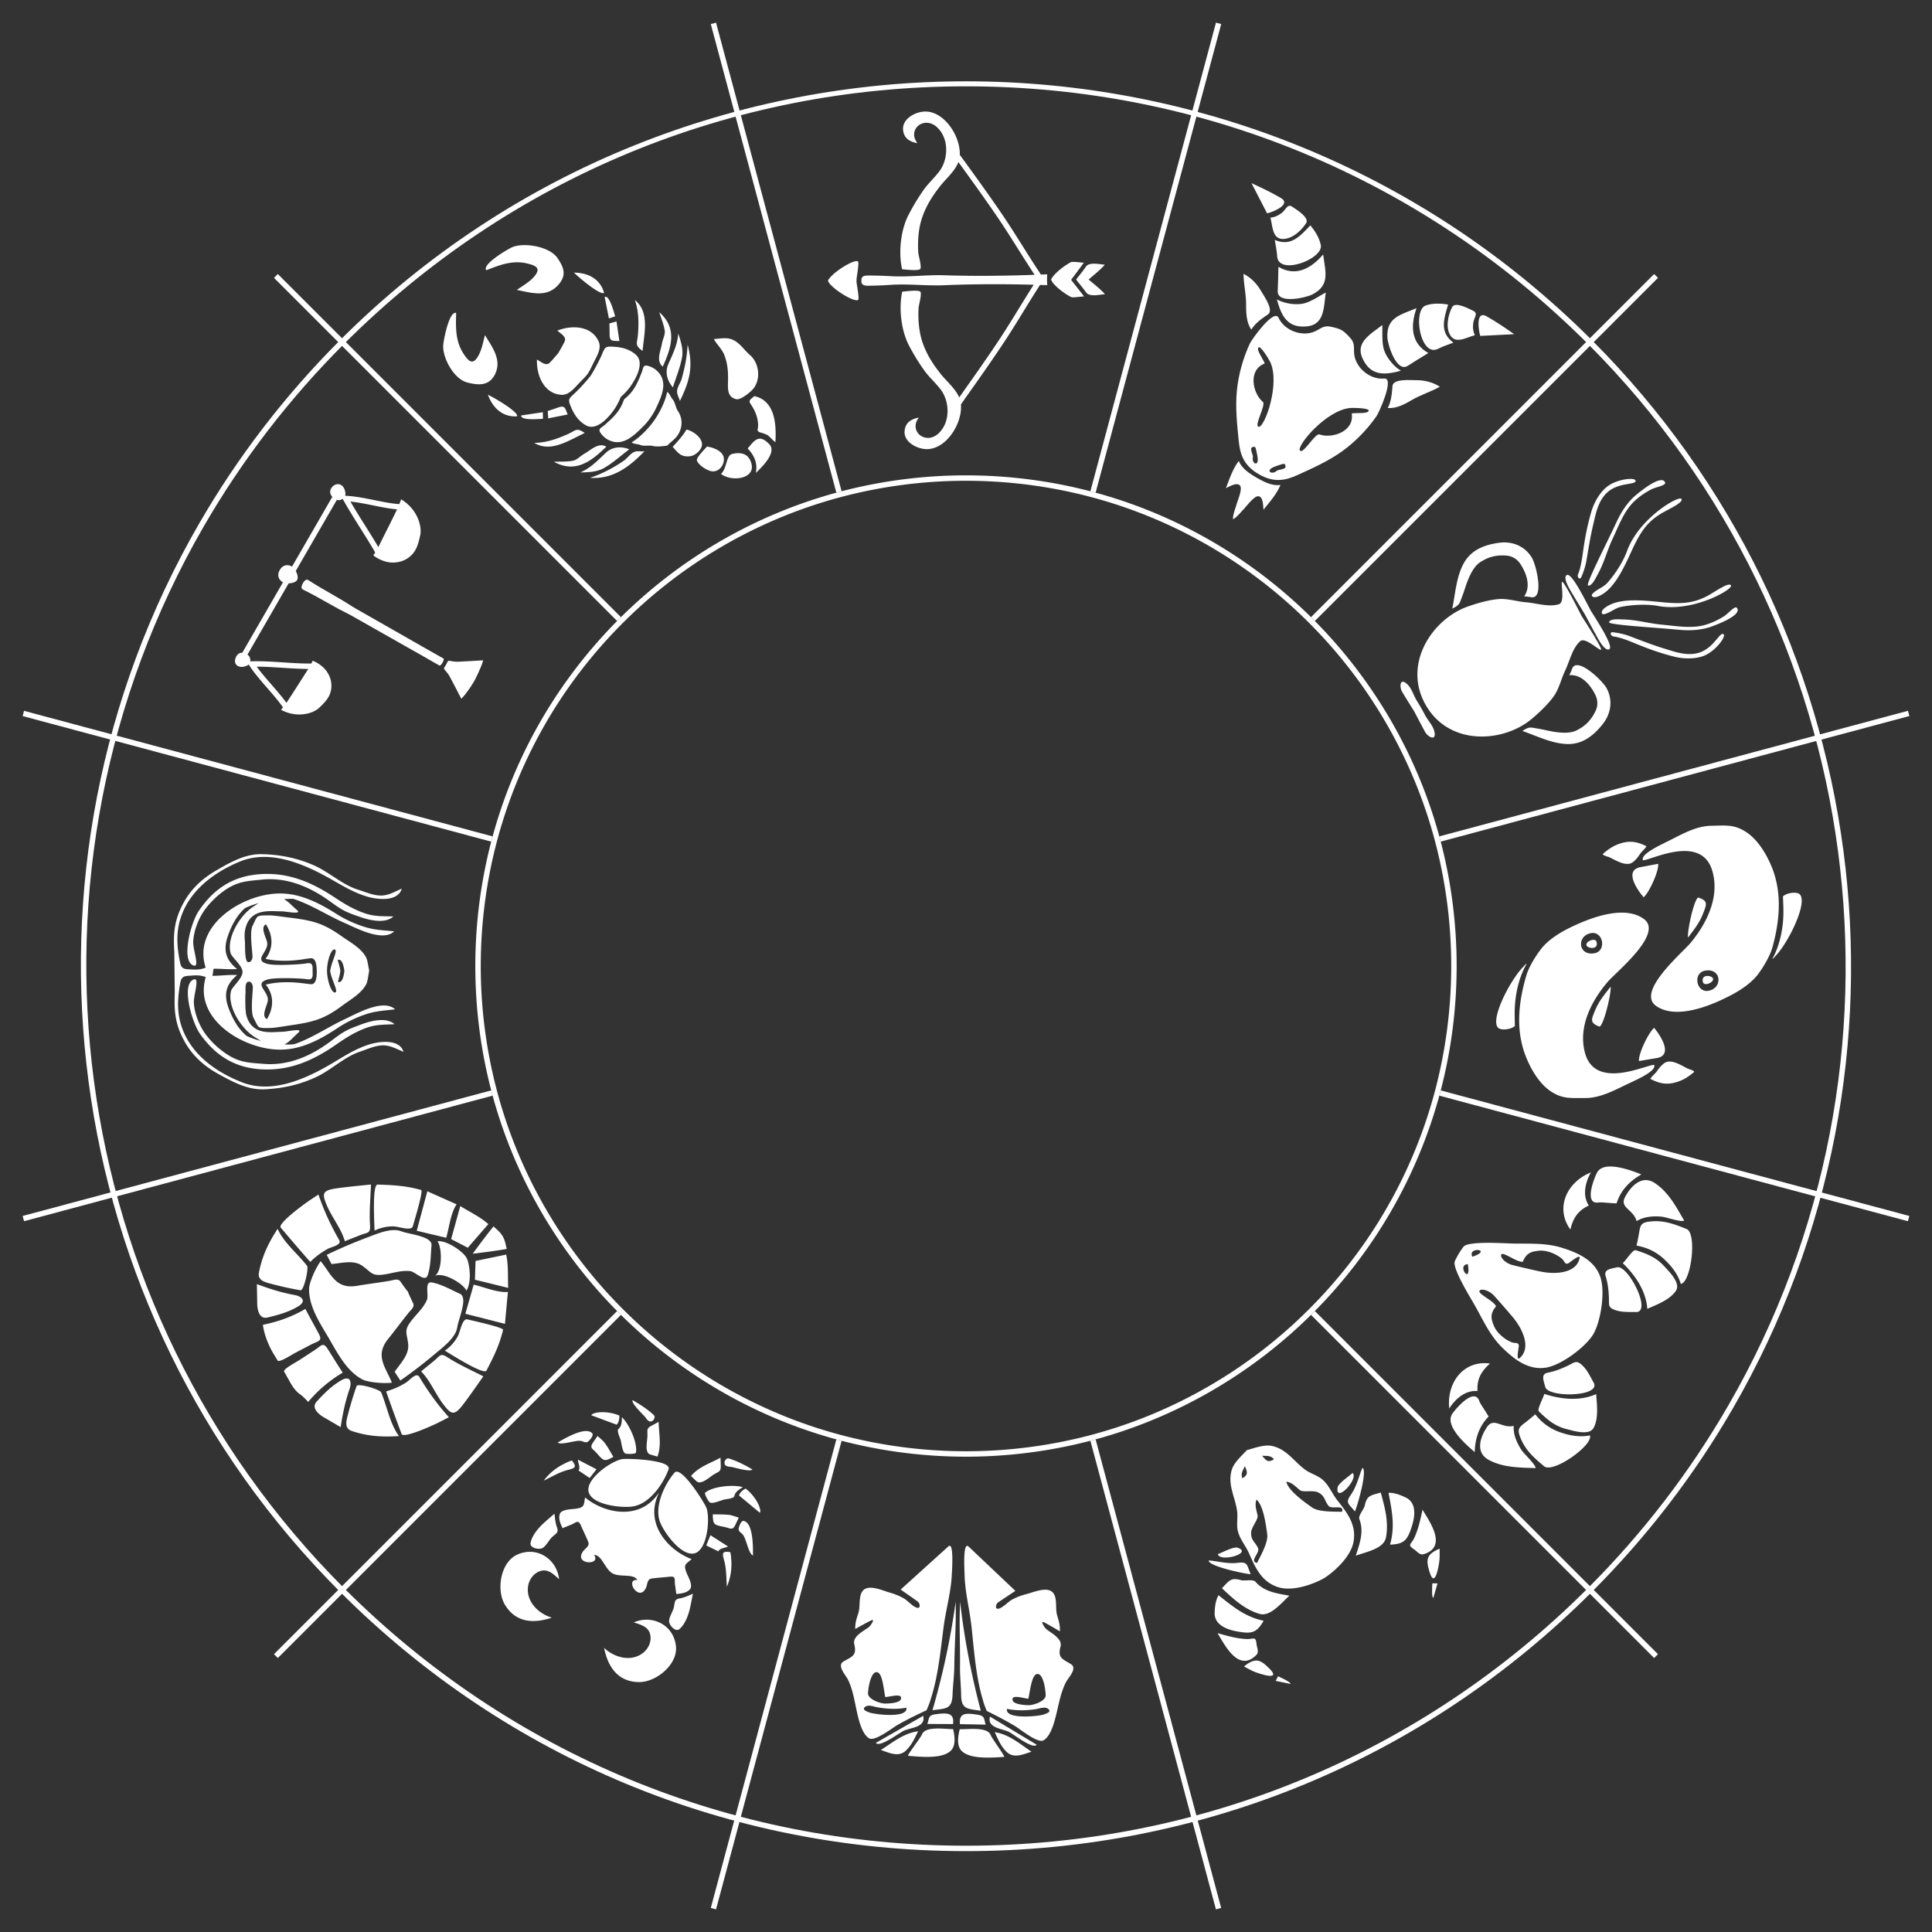 <svg xmlns="http://www.w3.org/2000/svg" width="1024" height="1024"><rect width="100%" height="100%" fill="#333333" stroke="none"/><defs><clipPath id="a" clipPathUnits="userSpaceOnUse"><path d="M-32768 32767h65535v-65535h-65535z"/></clipPath><clipPath id="c" clipPathUnits="userSpaceOnUse"><path d="M-32768 32767h65535v-65535h-65535z"/></clipPath><clipPath id="e" clipPathUnits="userSpaceOnUse"><path d="M-32768 32767h65535v-65535h-65535z"/></clipPath><clipPath id="g" clipPathUnits="userSpaceOnUse"><path d="M-32768 32767h65535v-65535h-65535z"/></clipPath><clipPath id="i" clipPathUnits="userSpaceOnUse"><path d="M-32768 32767h65535v-65535h-65535z"/></clipPath><clipPath id="k" clipPathUnits="userSpaceOnUse"><path d="M-32768 32767h65535v-65535h-65535z"/></clipPath><clipPath id="m" clipPathUnits="userSpaceOnUse"><path d="M-32768 32767h65535v-65535h-65535z"/></clipPath><clipPath id="o" clipPathUnits="userSpaceOnUse"><path d="M-32768 32767h65535v-65535h-65535z"/></clipPath><clipPath id="q" clipPathUnits="userSpaceOnUse"><path d="M-32768 32767h65535v-65535h-65535z"/></clipPath><clipPath id="s" clipPathUnits="userSpaceOnUse"><path d="M-32768 32767h65535v-65535h-65535z"/></clipPath><clipPath id="u" clipPathUnits="userSpaceOnUse"><path d="M-32768 32767h65535v-65535h-65535z"/></clipPath><clipPath id="w" clipPathUnits="userSpaceOnUse"><path d="M-32768 32767h65535v-65535h-65535z"/></clipPath><clipPath id="y" clipPathUnits="userSpaceOnUse"><path d="M-32768 32767h65535v-65535h-65535z"/></clipPath><clipPath id="A" clipPathUnits="userSpaceOnUse"><path d="M-32768 32767h65535v-65535h-65535z"/></clipPath><clipPath id="C" clipPathUnits="userSpaceOnUse"><path d="M-32768 32767h65535v-65535h-65535z"/></clipPath><clipPath id="E" clipPathUnits="userSpaceOnUse"><path d="M-32768 32767h65535v-65535h-65535z"/></clipPath><clipPath id="G" clipPathUnits="userSpaceOnUse"><path d="M-32768 32767h65535v-65535h-65535z"/></clipPath><clipPath id="I" clipPathUnits="userSpaceOnUse"><path d="M-32768 32767h65535v-65535h-65535z"/></clipPath><clipPath id="K" clipPathUnits="userSpaceOnUse"><path d="M-32768 32767h65535v-65535h-65535z"/></clipPath><clipPath id="M" clipPathUnits="userSpaceOnUse"><path d="M-32768 32767h65535v-65535h-65535z"/></clipPath><clipPath id="O" clipPathUnits="userSpaceOnUse"><path d="M-32768 32767h65535v-65535h-65535z"/></clipPath><clipPath id="Q" clipPathUnits="userSpaceOnUse"><path d="M-32768 32767h65535v-65535h-65535z"/></clipPath><clipPath id="S" clipPathUnits="userSpaceOnUse"><path d="M-32768 32767h65535v-65535h-65535z"/></clipPath><clipPath id="U" clipPathUnits="userSpaceOnUse"><path d="M-32768 32767h65535v-65535h-65535z"/></clipPath><clipPath id="W" clipPathUnits="userSpaceOnUse"><path d="M-32768 32767h65535v-65535h-65535z"/></clipPath><clipPath id="Y" clipPathUnits="userSpaceOnUse"><path d="M-32768 32767h65535v-65535h-65535z"/></clipPath><clipPath id="aa" clipPathUnits="userSpaceOnUse"><path d="M-32768 32767h65535v-65535h-65535z"/></clipPath><clipPath id="ac" clipPathUnits="userSpaceOnUse"><path d="M-32768 32767h65535v-65535h-65535z"/></clipPath><clipPath id="ae" clipPathUnits="userSpaceOnUse"><path d="M-32768 32767h65535v-65535h-65535z"/></clipPath><clipPath id="ag" clipPathUnits="userSpaceOnUse"><path d="M-32768 32767h65535v-65535h-65535z"/></clipPath><clipPath id="ai" clipPathUnits="userSpaceOnUse"><path d="M-32768 32767h65535v-65535h-65535z"/></clipPath><clipPath id="ak" clipPathUnits="userSpaceOnUse"><path d="M-32768 32767h65535v-65535h-65535z"/></clipPath><clipPath id="am" clipPathUnits="userSpaceOnUse"><path d="M-32768 32767h65535v-65535h-65535z"/></clipPath><clipPath id="ao" clipPathUnits="userSpaceOnUse"><path d="M-32768 32767h65535v-65535h-65535z"/></clipPath><clipPath id="aq" clipPathUnits="userSpaceOnUse"><path d="M-32768 32767h65535v-65535h-65535z"/></clipPath><clipPath id="as" clipPathUnits="userSpaceOnUse"><path d="M-32768 32767h65535v-65535h-65535z"/></clipPath><clipPath id="au" clipPathUnits="userSpaceOnUse"><path d="M-32768 32767h65535v-65535h-65535z"/></clipPath><clipPath id="aw" clipPathUnits="userSpaceOnUse"><path d="M-32768 32767h65535v-65535h-65535z"/></clipPath><clipPath id="ay" clipPathUnits="userSpaceOnUse"><path d="M-32768 32767h65535v-65535h-65535z"/></clipPath><clipPath id="aA" clipPathUnits="userSpaceOnUse"><path d="M-32768 32767h65535v-65535h-65535z"/></clipPath><clipPath id="aC" clipPathUnits="userSpaceOnUse"><path d="M-32768 32767h65535v-65535h-65535z"/></clipPath><clipPath id="aE" clipPathUnits="userSpaceOnUse"><path d="M-32768 32767h65535v-65535h-65535z"/></clipPath><clipPath id="aG" clipPathUnits="userSpaceOnUse"><path d="M-32768 32767h65535v-65535h-65535z"/></clipPath><clipPath id="aI" clipPathUnits="userSpaceOnUse"><path d="M0 500h500V0H0z"/></clipPath><radialGradient id="b" spreadMethod="pad" gradientTransform="matrix(4.469 0 0 -4.469 481.238 421.779)" gradientUnits="userSpaceOnUse" r="1" cy="0" cx="0" fy="0" fx="0"><stop offset="0" stop-color="#fff"/><stop offset=".15" stop-color="#fff"/><stop offset=".367" stop-color="#fff"/><stop offset="1" stop-opacity="0" stop-color="#fff"/></radialGradient><radialGradient id="d" spreadMethod="pad" gradientTransform="matrix(4.469 0 0 -4.469 227.667 481.47)" gradientUnits="userSpaceOnUse" r="1" cy="0" cx="0" fy="0" fx="0"><stop offset="0" stop-color="#fff"/><stop offset=".15" stop-color="#fff"/><stop offset=".367" stop-color="#fff"/><stop offset="1" stop-opacity="0" stop-color="#fff"/></radialGradient><radialGradient id="f" spreadMethod="pad" gradientTransform="matrix(4.469 0 0 -4.469 61.48 101.153)" gradientUnits="userSpaceOnUse" r="1" cy="0" cx="0" fy="0" fx="0"><stop offset="0" stop-color="#fff"/><stop offset=".15" stop-color="#fff"/><stop offset=".367" stop-color="#fff"/><stop offset="1" stop-opacity="0" stop-color="#fff"/></radialGradient><radialGradient id="h" spreadMethod="pad" gradientTransform="matrix(4.469 0 0 -4.469 481.238 331.96)" gradientUnits="userSpaceOnUse" r="1" cy="0" cx="0" fy="0" fx="0"><stop offset="0" stop-color="#fff"/><stop offset=".15" stop-color="#fff"/><stop offset=".367" stop-color="#fff"/><stop offset="1" stop-opacity="0" stop-color="#fff"/></radialGradient><radialGradient id="j" spreadMethod="pad" gradientTransform="matrix(4.469 0 0 -4.469 382.126 464.594)" gradientUnits="userSpaceOnUse" r="1" cy="0" cx="0" fy="0" fx="0"><stop offset="0" stop-color="#fff"/><stop offset=".15" stop-color="#fff"/><stop offset=".367" stop-color="#fff"/><stop offset="1" stop-opacity="0" stop-color="#fff"/></radialGradient><radialGradient id="l" spreadMethod="pad" gradientTransform="matrix(4.469 0 0 -4.469 126.969 28.059)" gradientUnits="userSpaceOnUse" r="1" cy="0" cx="0" fy="0" fx="0"><stop offset="0" stop-color="#fff"/><stop offset=".15" stop-color="#fff"/><stop offset=".367" stop-color="#fff"/><stop offset="1" stop-opacity="0" stop-color="#fff"/></radialGradient><radialGradient id="n" spreadMethod="pad" gradientTransform="matrix(4.469 0 0 -4.469 271.784 120.362)" gradientUnits="userSpaceOnUse" r="1" cy="0" cx="0" fy="0" fx="0"><stop offset="0" stop-color="#fff"/><stop offset=".15" stop-color="#fff"/><stop offset=".367" stop-color="#fff"/><stop offset="1" stop-opacity="0" stop-color="#fff"/></radialGradient><radialGradient id="p" spreadMethod="pad" gradientTransform="matrix(4.469 0 0 -4.469 440.798 101.27)" gradientUnits="userSpaceOnUse" r="1" cy="0" cx="0" fy="0" fx="0"><stop offset="0" stop-color="#fff"/><stop offset=".15" stop-color="#fff"/><stop offset=".367" stop-color="#fff"/><stop offset="1" stop-opacity="0" stop-color="#fff"/></radialGradient><radialGradient id="r" spreadMethod="pad" gradientTransform="matrix(4.469 0 0 -4.469 422.235 25.01)" gradientUnits="userSpaceOnUse" r="1" cy="0" cx="0" fy="0" fx="0"><stop offset="0" stop-color="#fff"/><stop offset=".15" stop-color="#fff"/><stop offset=".367" stop-color="#fff"/><stop offset="1" stop-opacity="0" stop-color="#fff"/></radialGradient><radialGradient id="t" spreadMethod="pad" gradientTransform="matrix(4.469 0 0 -4.469 74.178 473.532)" gradientUnits="userSpaceOnUse" r="1" cy="0" cx="0" fy="0" fx="0"><stop offset="0" stop-color="#fff"/><stop offset=".15" stop-color="#fff"/><stop offset=".367" stop-color="#fff"/><stop offset="1" stop-opacity="0" stop-color="#fff"/></radialGradient><radialGradient id="v" spreadMethod="pad" gradientTransform="matrix(4.469 0 0 -4.469 20.834 327.49)" gradientUnits="userSpaceOnUse" r="1" cy="0" cx="0" fy="0" fx="0"><stop offset="0" stop-color="#fff"/><stop offset=".15" stop-color="#fff"/><stop offset=".367" stop-color="#fff"/><stop offset="1" stop-opacity="0" stop-color="#fff"/></radialGradient><radialGradient id="x" spreadMethod="pad" gradientTransform="matrix(4.469 0 0 -4.469 145.79 370.335)" gradientUnits="userSpaceOnUse" r="1" cy="0" cx="0" fy="0" fx="0"><stop offset="0" stop-color="#fff"/><stop offset=".15" stop-color="#fff"/><stop offset=".367" stop-color="#fff"/><stop offset="1" stop-opacity="0" stop-color="#fff"/></radialGradient><radialGradient id="z" spreadMethod="pad" gradientTransform="matrix(1.596 0 0 -1.596 58.381 382.622)" gradientUnits="userSpaceOnUse" r="1" cy="0" cx="0" fy="0" fx="0"><stop offset="0" stop-color="#fff"/><stop offset=".15" stop-color="#fff"/><stop offset=".367" stop-color="#fff"/><stop offset="1" stop-opacity="0" stop-color="#fff"/></radialGradient><radialGradient id="B" spreadMethod="pad" gradientTransform="matrix(1.596 0 0 -1.596 115.585 446.474)" gradientUnits="userSpaceOnUse" r="1" cy="0" cx="0" fy="0" fx="0"><stop offset="0" stop-color="#fff"/><stop offset=".15" stop-color="#fff"/><stop offset=".367" stop-color="#fff"/><stop offset="1" stop-opacity="0" stop-color="#fff"/></radialGradient><radialGradient id="D" spreadMethod="pad" gradientTransform="matrix(1.596 0 0 -1.596 40 426.608)" gradientUnits="userSpaceOnUse" r="1" cy="0" cx="0" fy="0" fx="0"><stop offset="0" stop-color="#fff"/><stop offset=".15" stop-color="#fff"/><stop offset=".367" stop-color="#fff"/><stop offset="1" stop-opacity="0" stop-color="#fff"/></radialGradient><radialGradient id="F" spreadMethod="pad" gradientTransform="matrix(1.596 0 0 -1.596 153.333 266.346)" gradientUnits="userSpaceOnUse" r="1" cy="0" cx="0" fy="0" fx="0"><stop offset="0" stop-color="#fff"/><stop offset=".15" stop-color="#fff"/><stop offset=".367" stop-color="#fff"/><stop offset="1" stop-opacity="0" stop-color="#fff"/></radialGradient><radialGradient id="H" spreadMethod="pad" gradientTransform="matrix(1.596 0 0 -1.596 35.404 175.773)" gradientUnits="userSpaceOnUse" r="1" cy="0" cx="0" fy="0" fx="0"><stop offset="0" stop-color="#fff"/><stop offset=".15" stop-color="#fff"/><stop offset=".367" stop-color="#fff"/><stop offset="1" stop-opacity="0" stop-color="#fff"/></radialGradient><radialGradient id="J" spreadMethod="pad" gradientTransform="matrix(1.596 0 0 -1.596 367.305 49.413)" gradientUnits="userSpaceOnUse" r="1" cy="0" cx="0" fy="0" fx="0"><stop offset="0" stop-color="#fff"/><stop offset=".15" stop-color="#fff"/><stop offset=".367" stop-color="#fff"/><stop offset="1" stop-opacity="0" stop-color="#fff"/></radialGradient><radialGradient id="L" spreadMethod="pad" gradientTransform="matrix(1.596 0 0 -1.596 284.353 20.148)" gradientUnits="userSpaceOnUse" r="1" cy="0" cx="0" fy="0" fx="0"><stop offset="0" stop-color="#fff"/><stop offset=".15" stop-color="#fff"/><stop offset=".367" stop-color="#fff"/><stop offset="1" stop-opacity="0" stop-color="#fff"/></radialGradient><radialGradient id="N" spreadMethod="pad" gradientTransform="matrix(1.596 0 0 -1.596 470.53 255.003)" gradientUnits="userSpaceOnUse" r="1" cy="0" cx="0" fy="0" fx="0"><stop offset="0" stop-color="#fff"/><stop offset=".15" stop-color="#fff"/><stop offset=".367" stop-color="#fff"/><stop offset="1" stop-opacity="0" stop-color="#fff"/></radialGradient><radialGradient id="P" spreadMethod="pad" gradientTransform="matrix(1.596 0 0 -1.596 316.324 254.024)" gradientUnits="userSpaceOnUse" r="1" cy="0" cx="0" fy="0" fx="0"><stop offset="0" stop-color="#fff"/><stop offset=".15" stop-color="#fff"/><stop offset=".367" stop-color="#fff"/><stop offset="1" stop-opacity="0" stop-color="#fff"/></radialGradient><radialGradient id="R" spreadMethod="pad" gradientTransform="matrix(1.596 0 0 -1.596 44.54 43.667)" gradientUnits="userSpaceOnUse" r="1" cy="0" cx="0" fy="0" fx="0"><stop offset="0" stop-color="#fff"/><stop offset=".15" stop-color="#fff"/><stop offset=".367" stop-color="#fff"/><stop offset="1" stop-opacity="0" stop-color="#fff"/></radialGradient><radialGradient id="T" spreadMethod="pad" gradientTransform="matrix(1.596 0 0 -1.596 274.698 202.394)" gradientUnits="userSpaceOnUse" r="1" cy="0" cx="0" fy="0" fx="0"><stop offset="0" stop-color="#fff"/><stop offset=".15" stop-color="#fff"/><stop offset=".367" stop-color="#fff"/><stop offset="1" stop-opacity="0" stop-color="#fff"/></radialGradient><radialGradient id="V" spreadMethod="pad" gradientTransform="matrix(1.596 0 0 -1.596 14.449 113.674)" gradientUnits="userSpaceOnUse" r="1" cy="0" cx="0" fy="0" fx="0"><stop offset="0" stop-color="#fff"/><stop offset=".15" stop-color="#fff"/><stop offset=".367" stop-color="#fff"/><stop offset="1" stop-opacity="0" stop-color="#fff"/></radialGradient><radialGradient id="X" spreadMethod="pad" gradientTransform="matrix(1.596 0 0 -1.596 482.834 136.884)" gradientUnits="userSpaceOnUse" r="1" cy="0" cx="0" fy="0" fx="0"><stop offset="0" stop-color="#fff"/><stop offset=".15" stop-color="#fff"/><stop offset=".367" stop-color="#fff"/><stop offset="1" stop-opacity="0" stop-color="#fff"/></radialGradient><radialGradient id="Z" spreadMethod="pad" gradientTransform="matrix(1.596 0 0 -1.596 468.934 57.922)" gradientUnits="userSpaceOnUse" r="1" cy="0" cx="0" fy="0" fx="0"><stop offset="0" stop-color="#fff"/><stop offset=".15" stop-color="#fff"/><stop offset=".367" stop-color="#fff"/><stop offset="1" stop-opacity="0" stop-color="#fff"/></radialGradient><radialGradient id="ab" spreadMethod="pad" gradientTransform="matrix(1.596 0 0 -1.596 228.489 199.202)" gradientUnits="userSpaceOnUse" r="1" cy="0" cx="0" fy="0" fx="0"><stop offset="0" stop-color="#fff"/><stop offset=".15" stop-color="#fff"/><stop offset=".367" stop-color="#fff"/><stop offset="1" stop-opacity="0" stop-color="#fff"/></radialGradient><radialGradient id="ad" spreadMethod="pad" gradientTransform="matrix(1.596 0 0 -1.596 19.238 212.89)" gradientUnits="userSpaceOnUse" r="1" cy="0" cx="0" fy="0" fx="0"><stop offset="0" stop-color="#fff"/><stop offset=".15" stop-color="#fff"/><stop offset=".367" stop-color="#fff"/><stop offset="1" stop-opacity="0" stop-color="#fff"/></radialGradient><radialGradient id="af" spreadMethod="pad" gradientTransform="matrix(1.596 0 0 -1.596 28.367 247.654)" gradientUnits="userSpaceOnUse" r="1" cy="0" cx="0" fy="0" fx="0"><stop offset="0" stop-color="#fff"/><stop offset=".15" stop-color="#fff"/><stop offset=".367" stop-color="#fff"/><stop offset="1" stop-opacity="0" stop-color="#fff"/></radialGradient><radialGradient id="ah" spreadMethod="pad" gradientTransform="matrix(1.596 0 0 -1.596 455.197 458.528)" gradientUnits="userSpaceOnUse" r="1" cy="0" cx="0" fy="0" fx="0"><stop offset="0" stop-color="#fff"/><stop offset=".15" stop-color="#fff"/><stop offset=".367" stop-color="#fff"/><stop offset="1" stop-opacity="0" stop-color="#fff"/></radialGradient><radialGradient id="aj" spreadMethod="pad" gradientTransform="matrix(1.596 0 0 -1.596 447.944 366.5)" gradientUnits="userSpaceOnUse" r="1" cy="0" cx="0" fy="0" fx="0"><stop offset="0" stop-color="#fff"/><stop offset=".15" stop-color="#fff"/><stop offset=".367" stop-color="#fff"/><stop offset="1" stop-opacity="0" stop-color="#fff"/></radialGradient><radialGradient id="al" spreadMethod="pad" gradientTransform="matrix(1.596 0 0 -1.596 269.91 304.825)" gradientUnits="userSpaceOnUse" r="1" cy="0" cx="0" fy="0" fx="0"><stop offset="0" stop-color="#fff"/><stop offset=".15" stop-color="#fff"/><stop offset=".367" stop-color="#fff"/><stop offset="1" stop-opacity="0" stop-color="#fff"/></radialGradient><radialGradient id="an" spreadMethod="pad" gradientTransform="matrix(1.596 0 0 -1.596 400.768 374.804)" gradientUnits="userSpaceOnUse" r="1" cy="0" cx="0" fy="0" fx="0"><stop offset="0" stop-color="#fff"/><stop offset=".15" stop-color="#fff"/><stop offset=".367" stop-color="#fff"/><stop offset="1" stop-opacity="0" stop-color="#fff"/></radialGradient><radialGradient id="ap" spreadMethod="pad" gradientTransform="matrix(1.596 0 0 -1.596 393.134 117.837)" gradientUnits="userSpaceOnUse" r="1" cy="0" cx="0" fy="0" fx="0"><stop offset="0" stop-color="#fff"/><stop offset=".15" stop-color="#fff"/><stop offset=".367" stop-color="#fff"/><stop offset="1" stop-opacity="0" stop-color="#fff"/></radialGradient><radialGradient id="ar" spreadMethod="pad" gradientTransform="matrix(1.596 0 0 -1.596 375.277 271.355)" gradientUnits="userSpaceOnUse" r="1" cy="0" cx="0" fy="0" fx="0"><stop offset="0" stop-color="#fff"/><stop offset=".15" stop-color="#fff"/><stop offset=".367" stop-color="#fff"/><stop offset="1" stop-opacity="0" stop-color="#fff"/></radialGradient><radialGradient id="at" spreadMethod="pad" gradientTransform="matrix(1.596 0 0 -1.596 164.872 449.667)" gradientUnits="userSpaceOnUse" r="1" cy="0" cx="0" fy="0" fx="0"><stop offset="0" stop-color="#fff"/><stop offset=".15" stop-color="#fff"/><stop offset=".367" stop-color="#fff"/><stop offset="1" stop-opacity="0" stop-color="#fff"/></radialGradient><radialGradient id="av" spreadMethod="pad" gradientTransform="matrix(1.596 0 0 -1.596 81.76 306.477)" gradientUnits="userSpaceOnUse" r="1" cy="0" cx="0" fy="0" fx="0"><stop offset="0" stop-color="#fff"/><stop offset=".15" stop-color="#fff"/><stop offset=".367" stop-color="#fff"/><stop offset="1" stop-opacity="0" stop-color="#fff"/></radialGradient><radialGradient id="ax" spreadMethod="pad" gradientTransform="matrix(1.596 0 0 -1.596 222.702 448.07)" gradientUnits="userSpaceOnUse" r="1" cy="0" cx="0" fy="0" fx="0"><stop offset="0" stop-color="#fff"/><stop offset=".15" stop-color="#fff"/><stop offset=".367" stop-color="#fff"/><stop offset="1" stop-opacity="0" stop-color="#fff"/></radialGradient><radialGradient id="az" spreadMethod="pad" gradientTransform="matrix(1.596 0 0 -1.596 348.333 417.67)" gradientUnits="userSpaceOnUse" r="1" cy="0" cx="0" fy="0" fx="0"><stop offset="0" stop-color="#fff"/><stop offset=".15" stop-color="#fff"/><stop offset=".367" stop-color="#fff"/><stop offset="1" stop-opacity="0" stop-color="#fff"/></radialGradient><radialGradient id="aB" spreadMethod="pad" gradientTransform="matrix(1.596 0 0 -1.596 334.203 460.124)" gradientUnits="userSpaceOnUse" r="1" cy="0" cx="0" fy="0" fx="0"><stop offset="0" stop-color="#fff"/><stop offset=".15" stop-color="#fff"/><stop offset=".367" stop-color="#fff"/><stop offset="1" stop-opacity="0" stop-color="#fff"/></radialGradient><radialGradient id="aD" spreadMethod="pad" gradientTransform="matrix(1.596 0 0 -1.596 271.506 382.1)" gradientUnits="userSpaceOnUse" r="1" cy="0" cx="0" fy="0" fx="0"><stop offset="0" stop-color="#fff"/><stop offset=".15" stop-color="#fff"/><stop offset=".367" stop-color="#fff"/><stop offset="1" stop-opacity="0" stop-color="#fff"/></radialGradient><radialGradient id="aF" spreadMethod="pad" gradientTransform="matrix(1.596 0 0 -1.596 218.08 294.905)" gradientUnits="userSpaceOnUse" r="1" cy="0" cx="0" fy="0" fx="0"><stop offset="0" stop-color="#fff"/><stop offset=".15" stop-color="#fff"/><stop offset=".367" stop-color="#fff"/><stop offset="1" stop-opacity="0" stop-color="#fff"/></radialGradient><radialGradient id="aH" spreadMethod="pad" gradientTransform="matrix(1.596 0 0 -1.596 460.671 175.767)" gradientUnits="userSpaceOnUse" r="1" cy="0" cx="0" fy="0" fx="0"><stop offset="0" stop-color="#fff"/><stop offset=".15" stop-color="#fff"/><stop offset=".367" stop-color="#fff"/><stop offset="1" stop-opacity="0" stop-color="#fff"/></radialGradient></defs><g fill="#fff"><path d="M916.026 744.945c105.231-182.266 74.661-413.626-74.343-562.63C753.62 94.252 636.533 45.754 511.988 45.754c-124.541-.001-241.63 48.5-329.692 136.56-29.012 29.013-54.023 61.567-74.342 96.76C2.724 461.34 33.295 692.7 182.298 841.703c88.063 88.064 205.149 136.564 329.693 136.564 124.541 0 241.63-48.5 329.693-136.563 29.011-29.01 54.022-61.564 74.342-96.758M105.465 277.638c20.445-35.413 45.61-68.167 74.799-97.355C363.178-2.63 660.8-2.631 843.716 180.283c149.918 149.922 180.679 382.71 74.799 566.099-20.445 35.41-45.611 68.166-74.798 97.352-88.608 88.607-206.415 137.405-331.726 137.404-125.312 0-243.12-48.796-331.727-137.404-149.919-149.92-180.678-382.709-74.8-566.096"/><path d="M734.887 640.465a255.642 255.642 0 0025.585-61.872c11.611-43.56 11.612-89.608.001-133.165-11.572-43.405-34.61-83.266-66.622-115.278s-71.875-55.049-115.28-66.623c-43.561-11.613-89.609-11.61-133.163 0-43.423 11.595-83.287 34.63-115.278 66.622-16.016 16.017-29.824 33.985-41.037 53.406v.005a255.654 255.654 0 00-25.582 61.868c-11.603 43.583-11.604 89.632 0 133.163 11.572 43.405 34.612 83.268 66.622 115.278 32.012 32.012 71.875 55.049 115.278 66.622 43.53 11.603 89.58 11.603 133.164-.002 43.423-11.59 83.286-34.629 115.279-66.619 16.017-16.018 29.825-33.986 41.037-53.406m-448.287-258.34v-.005c11.34-19.638 25.3-37.806 41.493-54.001 32.349-32.348 72.66-55.643 116.57-67.366 44.041-11.741 90.6-11.74 134.647-.002 43.89 11.704 84.2 34.998 116.569 67.367 32.366 32.37 55.662 72.679 67.365 116.57 11.74 44.043 11.742 90.604.002 134.647-11.718 43.874-35.007 84.21-67.367 116.569-32.35 32.35-72.66 55.645-116.57 67.365-44.07 11.733-90.631 11.734-134.646.002-43.891-11.704-84.202-34.999-116.57-67.367-32.367-32.368-55.663-72.676-67.366-116.568-11.733-44.017-11.732-90.576-.002-134.646a258.69 258.69 0 0125.872-62.564"/><path d="M644.488 12l-66.562 248.393c.462.12.926.234 1.388.357.463.123.923.255 1.385.38l66.565-248.386-2.776-.744zm-264.974.02l-2.778.744 66.55 248.369c.46-.126.92-.258 1.382-.381.464-.124.93-.238 1.394-.36L379.514 12.02zM147.252 145.242l-2.031 2.031 181.869 181.87c.337-.341.669-.687 1.008-1.026.338-.339.683-.67 1.023-1.008L147.252 145.242zm729.475 0L694.857 327.11c.341.337.687.67 1.026 1.008.339.34.67.685 1.008 1.026l181.869-181.87-2.033-2.03zm134.53 231.494L762.866 443.3c.127.463.26.924.383 1.389.123.46.237.923.357 1.384L1012 379.51l-.742-2.774zm-998.515.02L12 379.533l248.37 66.557c.12-.467.234-.935.359-1.4.123-.461.255-.92.38-1.38L12.742 376.757zM260.37 577.93L12.002 644.488l.738 2.776 248.367-66.557c-.124-.457-.254-.913-.377-1.371-.124-.468-.239-.938-.36-1.406zm503.24.011c-.12.464-.235.93-.359 1.393-.124.463-.257.923-.383 1.385l248.37 66.545.744-2.776-248.372-66.547zM327.088 694.877L145.22 876.748l2.033 2.033L329.12 696.908c-.34-.336-.685-.667-1.023-1.006-.34-.34-.673-.684-1.01-1.025zm369.803 0c-.337.34-.67.686-1.008 1.025-.34.34-.685.671-1.026 1.008l181.868 181.87 2.03-2.034-181.864-181.87zM580.7 762.885c-.463.126-.925.259-1.389.383-.462.123-.926.237-1.388.357L644.469 1012l2.775-.742-66.543-248.373zm-137.408.006l-66.555 248.363 2.774.742 66.556-248.365c-.467-.122-.936-.237-1.402-.361-.459-.123-.915-.254-1.373-.38z"/><g clip-path="url(#aI)" transform="scale(-2.381 2.381) rotate(60 52.093 -167.71)" stroke-width=".56"><path d="M113.29 335.097c.695 1.154 1.957 3.14 2.592 4.23.36.616 2.53 3.793 1.438 4.428-1.027.598-4.03-5.364-5.377-7.874-1.518-2.41-5.218-7.967-4.19-8.565 1.09-.634 2.78 2.822 3.14 3.438.633 1.09 1.736 3.17 2.397 4.343M123.488 309.516c-1.471-.229-2.908-.638-4.388-.778-1.46-.144-3.104-.187-4.421.571-.69.402-2.636 1.352-3.971 4.245-.562 1.213-.487 2.484.134 3.682 1.127 2.186 3.097 4.455 5.768 4.238-.212.437-.406.878-.576 1.336-.002.01-.008.012-.008.012-.96 3.012-6.801-2.483-7.742-4.204-1.424-2.618-1.045-5.59.793-7.958 1.948-2.51 4.357-4.515 7.683-4.525 3.488-.006 6.956 1.751 10.209 2.837-1.587 1.054-1.736.812-3.481.544M125.315 338.781s.006-.003.015 0c.48.079.96.128 1.445.16-1.508 2.214-.508 5.048.837 7.108.734 1.132 1.802 1.824 3.135 1.935 3.175.269 4.962-.954 5.652-1.357 1.31-.77 2.085-2.221 2.68-3.561.61-1.356.964-2.808 1.49-4.2.63-1.65.493-1.898 2.194-2.758-.663 3.365-.848 7.248-2.576 10.279-1.651 2.887-4.585 3.99-7.73 4.445-2.967.428-5.738-.71-7.31-3.241-1.033-1.668-2.925-9.462.168-8.81M152.702 319.234c-1.1-1.01-1.463-2.633-2.29-3.856-.41-.625-1.3-2.154-1.64-2.819-.656-1.323-1.887-2.44-2.223-3.896-.495-2.164 1.442-1.213 2.088-.038a403.933 403.933 0 012.416 4.493 401.892 401.892 0 012.713 4.32c.703 1.142.573 3.296-1.064 1.796"/><path d="M139.39 336.564c-2.088.757-4.373 1.438-6.588 1.703-2.226.272-4.32-.489-6.514-.648-2.283-.169-5.008-1.097-7.264-.365-1.438.471-.254 4.855-.685 4.97-.4.101-3.341-5.56-4.351-7.533-1.215-1.852-4.686-7.206-4.4-7.503.312-.319 3.539 2.877 4.658 1.858 1.75-1.599 2.29-4.427 3.272-6.496.945-1.987 1.318-4.183 2.653-5.984 1.325-1.795 3.046-3.446 4.736-4.888 6.289-5.342 18.29-6.23 23.613 2.914 5.323 9.145-1.378 19.142-9.13 21.972M111.507 357.193c.786-2.693 1.323-5.48 1.706-8.257.208-1.507.506-4.156 1.133-5.634.366-.861-.406-1.446-.709-.711-.497 1.207-.883 2.365-1.097 3.656-.433 2.602-.804 5.187-1.397 7.76-.587 2.55-1.017 5.342-2.982 7.295-2.493 2.477-6.296 1.789-6.44 2.724-.147.935 4.122.464 6.313-1.272 1.677-1.328 2.893-3.573 3.473-5.561M107.787 341.386c.938-1.088 2.312-1.452 3.264-2.431.701-.722-.308-.966-.86-.78-4.448 1.497-6.769 8.643-8.672 12.356-1.412 2.753-2.802 4.596-5.454 6.254-1.467.917-5.125 2.529-4.569 3.343.556.813 9.395-4.313 12.022-11.687.87-2.442 2.572-5.087 4.27-7.055M105.972 354.722c1.973-4.356 6.74-13.77 6.18-13.996-.82-.33-1.807 1.862-2.079 2.35-1.431 2.557-2.104 5.422-3.328 8.07-1.32 2.851-2.468 6.163-4.767 8.375-1.124 1.083-2.42 1.976-3.801 2.7-.98.512-3.288.87-3.024 1.533.715 1.802 4.95-1.578 6.32-2.717 2.04-1.699 3.415-3.92 4.5-6.315M95.35 326.87c2.53.756 4.96 1.71 7.436 2.619 1.23.451 2.426.687 3.721.851.79.1.662-.86-.268-.968-1.595-.185-4.045-1.233-5.458-1.797-2.604-1.039-5.292-1.948-8.022-2.595-2.015-.477-4.568-.529-6.55.273-2.592 1.048-5.11 4.527-4.226 4.862.885.335 2.165-3.311 5.55-4.255 2.67-.744 5.308.261 7.816 1.01M108.392 334.385c-1.322.343-2.317 1.36-3.726 1.637-2.55.504-5.69.677-8.243.228-7.71-1.359-16.532 3.795-16.1 4.68.433.885 3.642-1.499 5.164-2.322 2.75-1.487 5.04-1.785 8.13-1.652 4.169.18 11.529 1.69 15.028-1.438.434-.389.72-1.386-.253-1.133M86.028 332.115c3.06-.906 6.504-.268 9.635-.007 2.908.243 5.732 1.074 8.663 1.092.558.004 2.95.23 3.069-.647.08-.599-10.46-1.103-15.221-1.54-2.618-.24-5.23-.14-7.715.794-1.666.627-6.696 2.64-5.482 4.153.446.557 1.896-1.274 2.826-1.872 1.312-.844 2.728-1.53 4.225-1.973M191.085 400.4c.853-.338 1.31-.386 2.14-.472l.175-.018c.312-.033.653-.122.983-.21.425-.11.862-.225 1.203-.205-.003.06-.006.102-.01.138-.105 2.55-.893 4.16-2.81 5.736-.066.053-.132.107-.199.158-.787.605-1.743 1.108-3.006 1.582-.078.03-.18.055-.232.012-.164-.141-.025-.818.05-1.181.037-.182.07-.338.074-.434.014-.222.021-.47.03-.735.04-1.393.095-3.302 1.157-4.118.134-.103.284-.188.445-.252M168.414 401.212c.697.744 2.067 1.051 3.23.158.169-.13.33-.283.478-.455.836-.967.522-2.13-.161-2.853-.731-.774-1.983-1.165-2.963-.412a2.345 2.345 0 00-.33.312c-1.177 1.345-.872 2.592-.254 3.25m-14.161-27.497c.018.181-.791.906-1.504 1.546-2.168 1.946-5.798 5.203-5.95 8.746-.065 1.506.516 2.923 1.725 4.211 4.703 5.011 12.238 4.601 16.31 3.91.545-.092 1.392-.318 2.465-.604 3.748-1 10.02-2.673 12.524-.936.63.437.975 1.051 1.056 1.878.413 4.24-3.6 8.281-7.04 10.925a37.39 37.39 0 01-1.168.862c-2.602 1.847-6.03 4.013-9.464 4.385-1.827.198-4.648.25-6.582-.252-6.942-1.801-11.936-4.713-15.266-8.902-1.141-1.435-3.815-5.183-4.021-9.001-.151-2.807.764-4.295 2.03-6.355.202-.33.412-.671.628-1.035.774-1.304 1.878-2.483 3.475-3.71 1.008-.774 2.09-1.477 3.139-2.156l.5-.325c.282-.183.589-.388.914-.606 2.152-1.44 5.404-3.613 6.229-2.58"/><path d="M153.255 377.065c.317-.363 1.227-1.423 1.843-2.141l.604-.703c.219-.278.443-.505.666-.677.506-.39 1.029-.504 1.556-.342 1.553.477 2.846 3.183 3.398 4.795-1.465.533-6.788.045-8.067-.932M155.687 372.033c-.86.323-1.318.361-2.149.43l-.175.014c-.313.027-.655.11-.986.19-.428.103-.868.21-1.208.182.004-.06.008-.1.013-.138.156-2.548.976-4.14 2.924-5.678l.08-.062c.82-.63 1.823-1.144 3.158-1.614.078-.028.182-.05.232-.007.161.143.01.817-.073 1.18a3.81 3.81 0 00-.083.432c-.018.221-.03.47-.043.732-.068 1.38-.16 3.267-1.21 4.074-.145.111-.306.2-.48.265M171.051 398.837a.567.567 0 01.196.455c-.014.283-.232.614-.584.884-.369.283-.802.433-1.104.382a.47.47 0 01-.33-.206c-.24-.365-.014-1.319.516-1.726.39-.299.842-.227 1.306.211M157.917 391.27l-.283-.045c-1.155-.179-1.918-.297-2.254-.769-.25-.353-.287-.933-.08-1.93.361-.277 2.267.053 4.742.823 2.286.711 3.75 1.385 4.112 1.682l-.607.075c-1.913.238-3.72.463-5.63.163M145.656 404.751l.552.35c1.068.68 2.173 1.383 3.318 1.98 3.129 1.625 6.514 2.554 9.36 2.577a1.688 1.688 0 01-.8.256c-3.423.926-12.086.53-14.257-1.472-.382-.353-.531-.724-.456-1.133.123-.664.758-1.58 1.477-2.133.282-.216.559-.362.806-.425M175.19 373.908a.57.57 0 01-.206-.456c.013-.29.243-.64.602-.917h.001c.362-.279.772-.423 1.067-.376a.464.464 0 01.327.2c.254.368.04 1.334-.498 1.747-.38.293-.827.224-1.293-.198M200.463 367.49l-.58-.353c-1.076-.654-2.187-1.33-3.336-1.898-3.16-1.564-6.562-2.426-9.41-2.392.355-.223.648-.261.794-.271 3.404-.994 12.073-.771 14.284 1.187.39.345.546.713.478 1.124-.112.68-.766 1.649-1.489 2.206a2.252 2.252 0 01-.74.397"/><path d="M177.794 371.497c-.696-.728-2.054-1.025-3.2-.144a3.19 3.19 0 00-.515.5c-.809.973-.483 2.122.198 2.829.734.763 1.986 1.144 2.956.399.127-.097.247-.213.357-.344 1.141-1.357.823-2.593.204-3.24m28.76 17.535c-.804 1.416-2.01 2.716-3.799 4.09-.876.673-1.803 1.3-2.699 1.907l-.494.334c-.276.189-.579.4-.899.624-2.124 1.482-5.332 3.72-6.177 2.704-.022-.181.772-.922 1.472-1.576 2.13-1.99 5.694-5.318 5.775-8.863.035-1.506-.573-2.911-1.808-4.175-4.802-4.918-12.328-4.356-16.386-3.585-.543.104-1.385.346-2.452.654-3.727 1.073-9.966 2.87-12.502 1.185-.638-.425-.996-1.032-1.093-1.857-.52-4.42 3.74-8.705 7.406-11.522.192-.148.381-.29.565-.426 2.564-1.897 5.947-4.131 9.375-4.572 1.823-.234 4.641-.343 6.585.12 6.977 1.664 12.028 4.476 15.441 8.597 1.17 1.412 3.918 5.107 4.2 8.919.207 2.803-.678 4.31-1.903 6.395-.195.332-.399.679-.608 1.047"/><path d="M191.026 398.214a3.8 3.8 0 01-.694.723c-.49.376-1.002.49-1.523.335-1.556-.46-2.896-3.129-3.476-4.72 1.454-.563 6.786-.182 8.084.77-.302.36-1.15 1.39-1.75 2.118l-.64.774M188.472 381.214l.286.038c1.157.156 1.921.259 2.266.724.26.348.306.927.152 1.878-.002.013-.008.03-.035.052-.386.296-2.494-.05-5.126-.84-2.224-.668-3.477-1.243-3.788-1.49l.622-.088c1.907-.276 3.708-.536 5.623-.274M238.64 412.881c1.03 1.125 2.267 2.035 3.536 2.853 1.596 1.03 2.268.939 1.859 2.888-.325 1.478-1.176 2.741-1.893 4.048-1.75 3.213-8.246-6.756-6.534-8.602a.079.079 0 00-.025.021c.006-.007.012-.02.025-.027 1.058-1.114 1.902-2.41 3.032-1.181"/><path d="M240.257 424.505c-1.866 1.372-4.263 3.342-6.658 3.502-2.058.14-2.945-3.478-3.419-4.923-.836-2.575-.51-4.773.073-7.366.148-.63 3.185-.734 3.926-1.037.956 3.781 2.744 7.575 6.078 9.824M261.696 403.85c-.742-.411-.013-1.045.093-1.702.267-1.665-.127-3.98-1.182-5.327-.846-1.08-1.72-2.187-3.982-1.748-.908-1.083-.284-5.428-1.343-4.88-.567.294-.978 1.82-.483 3.366.623 1.947 1.3 3.879 1.984 5.805 1.188 3.34 3.909 7.177 7.188 6.015 1.057-.374-1.811-1.272-2.275-1.53m-10.071-18.915c3.837 3.186 1.414-2.218 0 0m-1.938.033c-1.488-2.168-3.727 3.314 0 0m-3.476 5.38c-1.077-.512-.306 3.81-1.177 4.923-2.276-.362-3.111.774-3.92 1.882-1.01 1.382-1.324 3.709-1 5.365.127.652.878 1.26.15 1.697-.455.273-3.29 1.268-2.222 1.606 3.317 1.049 5.907-2.877 6.98-6.256a196.367 196.367 0 001.786-5.87c.443-1.56-.021-3.073-.597-3.347m4.988 26.568c-3.184.054-9.485-2.316-11.835-4.99-2.654-3.033-2.175-7.084-1.371-10.697.804-3.601 2.852-6.687 4.615-9.861.878-1.593 4.186-8.411 5.937-9.155.297-.126 1.758-.185 2.062-.19.303-.005 1.766.004 2.066.12 1.776.684 5.313 7.385 6.245 8.948 1.869 3.112 4.02 6.127 4.946 9.698.926 3.584 1.543 7.616-1.006 10.738-2.26 2.753-8.476 5.335-11.66 5.389M260.446 422.359c-.762-1.282-1.654-2.515-2.03-3.981-.475-1.934.2-1.866 1.76-2.95 1.24-.86 2.446-1.811 3.437-2.971 1.089-1.267 1.975 0 3.07 1.077.014.007.02.02.027.026-.007-.006-.013-.013-.027-.02 1.774 1.787-4.38 11.97-6.237 8.819M215.01 408.401c.325-2.245 1.312-8.715 4.481-8.749.998-.01 7.85.891 5.696 3.603-.427.535-.824 1.638-1.835 3.591-2.924-.677-5.798.046-8.342 1.555M220.858 417.087c-.37.812-1.054 4.437-1.717 4.692-1.756-3.054-3.683-6.08-3.956-9.695 0-.02-.007-.046-.008-.066l-.001-.06c0 .009.002.016.003.024l-.003-.033V411.946c-.202-3.36 3.125-4.268 5.986-4.177 2.782.09 1.438 3.014 3.379 4.903-1.734.94-2.887 2.664-3.683 4.415"/><path d="M228.783 422.097c.494 2.231 1.343 4.41 2.937 6.093-1.402 1.82-11.601-2.458-11.221-5.014.389-2.748.776-5.212 2.395-7.544 1.354-1.952 1.85-1.848 3.706-1.14.006 0 .033.013.099.038.85.31 1.708.592 2.57.861-.321.858-.544 1.74-.667 2.653a11.798 11.798 0 00.18 4.053M233.528 400.847c-2.549-.762-4.509-.63-6.676.88-1.429-2.856-5.109-3.309-6.621-3.27 4.471-3.55 10.853-3.057 13.297 2.39M269.164 427.402c-2.399-.078-4.862-1.965-6.773-3.273 3.256-2.36 4.914-6.213 5.741-10.025.751.277 3.79.28 3.959.903.671 2.571 1.072 4.758.323 7.36-.424 1.46-1.188 5.106-3.25 5.035M278.687 405.906c-1.076-1.917-1.511-3.006-1.955-3.527-2.245-2.637 4.572-3.77 5.569-3.793 3.17-.074 4.375 6.36 4.776 8.591-2.593-1.422-5.49-2.047-8.39-1.27"/><path d="M275.015 400.91c-2.217-1.436-4.18-1.502-6.702-.653 2.258-5.528 8.62-6.237 13.208-2.84-1.512.012-5.175.59-6.506 3.492M281.528 416.056c-.855-1.723-2.066-3.406-3.831-4.288 1.876-1.954.433-4.829 3.21-5.015 2.858-.187 6.213.608 6.125 3.972V410.728l-.001.033v-.023l.002.06c0 .02-.006.046-.005.065-.15 3.623-1.973 6.712-3.625 9.824-.671-.233-1.478-3.832-1.875-4.63"/><path d="M279.443 414.672c1.696 2.276 2.167 4.726 2.65 7.458.466 2.542-9.58 7.165-11.045 5.393 1.536-1.737 2.311-3.943 2.73-6.19.247-1.338.263-2.712.042-4.056a12.125 12.125 0 00-.758-2.63 57.36 57.36 0 002.54-.947c.066-.027.092-.041.098-.041 1.83-.771 2.324-.892 3.743 1.013M309.653 391.937c.755.246 2.65-.175 3.184.45l.004.006c1.912 2.353 4.667 2.777 7.46 3.39-1.743 1.395-4.402 4.639-6.855 3.792-3.323-1.151-5.693-3.57-8.106-6.008 1.681-1.586 2.035-2.378 4.313-1.63M309.084 388.055c2.259-.2 1.967.527 2.772 2.625-1.185-.069-9.489-2.148-9.216-3.4l.785.109c1.865.342 3.747.825 5.659.666M329.744 376.128c-.928-1.232-.668-2.25-2.249-3.096-1.078-.575-3.33-.065-3.994-.636-.999-.86-1.66-1.777-2.97-2 .364 2.006 3.864 4.68 5.516 5.944 1.573 1.203 5.502 1.083 6.624 1.227.646-1.76-2.243-.532-2.927-1.439m-14.378-11.699c.871 1.116 1.248 1.66 2.621.874-.732-.898-1.463-.757-2.62-.874m-1.492 13.291c.131.864-1.499 2.501-1.585 3.72-.125 1.788.877 2.11 1.427 3.551.405 1.061-2.172 2.855-.338 3.244.475-1.026 2.666-4.29 2.483-6.262-.193-2.073-.596-6.458-2.103-7.832-.507 1.227-.08 2.275.116 3.58m-2.423-11.127c-.517 1.042-1.025 1.587-.654 2.684 1.396-.745 1.136-1.354.654-2.684m23.572 17.63c-.734 3.627-5.104 6.965-6.875 7.944-1.77.978-6.92 2.906-10.383 1.598-3.552-1.333-4.795-4.427-6.102-7.719-.717-1.815-2.125-3.474-2.375-5.44-.169-1.37.208-2.75.06-4.139-.349-3.196-1.958-5.913-.843-9.179.588-1.706 2.761-3.399 3.536-4.25 1.133-.203 3.722-1.144 5.474-.732 3.364.788 4.811 3.596 7.332 5.59 1.097.865 2.46 1.281 3.53 2.153 1.54 1.254 2.196 3.33 3.352 4.901 2.093 2.857 4.053 5.555 3.294 9.272M309.196 384.696c3.366 1.338-4.051 3.169-4.497 1.257.917-.266 3.595-1.62 4.497-1.257M319.798 415.427c-1.084-.268-2.174-.533-3.261-.808.189-.338.383-.672.58-1.008.42.252 2.805 1.385 2.68 1.816M331.897 372.142c.173-.956 2.743-2.505 3.455-3.14 1.382 1.393-4.11 6.703-3.455 3.14M312.578 406.273c.033.661.527 1.8-.082 2.377-4.09 3.93-6.948-2.33-8.495-5.128 2.074.68 4.183 1.37 6.375 1.554 1.57.136 2.1-.664 2.202 1.197"/><path d="M315.223 411.821c2.887 3.12-2.735.91-3.659.453a34.873 34.873 0 01-1.956-1.122c2.633-1.953 3.69-1.406 5.615.67M308.298 403.297c-2.208-.485-4.994-1.676-4.777-4.34.102-1.331.29-2.695 1.005-3.86 3.169 2.715 5.734 5.032 9.823 6.054-1.705 2.73-2.826 2.846-6.051 2.146M343.095 385.254c1.31-4.007.71-7.41.095-11.538 1.366.014 2.622.58 3.804 1.202 2.371 1.231 1.898 4.225 1.135 6.352-1.12 3.103-1.814 3.992-5.034 3.984M353.34 394.268c-.347 1.067-.702 2.13-1.05 3.192-.432-.124-.124-2.747-.114-3.235.384.013.775.024 1.163.043M335.385 387.443c.964-2.692 2.07-5.25 1.093-8.121l-.003-.006c-.003-.006-.003-.006 0-.015l-.003-.006c-.216-.786 1.125-2.154 1.315-2.916.578-2.326 1.437-2.205 3.674-2.786.783 3.34 1.57 6.633.778 10.06-.587 2.528-4.748 3.055-6.854 3.79M350.432 387.672c-.813.208-1.515-.815-2.057-1.195-1.522-1.075-.563-1.1.157-2.5 1.009-1.955 1.547-4.109 2.073-6.227 1.547 2.798 5.33 8.547-.173 9.922M334.797 373.837c1.157-1.538 1.748-3.39 2.449-5.15l.325-.723c1.206.434-1.447 8.573-2.02 9.614-1.347-1.798-2.12-1.937-.754-3.741"/><path d="M351.668 391.668c-.734-2.733-.636-3.92 2.419-5.111a35.973 35.973 0 01-.09 2.253c-.105 1.025-1.221 6.962-2.33 2.858M397.818 338.743c1.736.484 3.625 1.288 3.995 2.852.573 2.444-1.627 5.86-3.604 8.81-.305-.05-2.162-4.376-2.69-5.028-1.301-1.619 1.455-5.025 2.299-6.634M400.417 331.924c-.733 1.263-2.11 3.686-2.837 4.952-2.336-.98-1.565-2.351-.01-4.377 1.002-1.309 1.293-.964 2.847-.575M392.874 348.48c-.096 1.181.765 6.658-.624 6.824l-.221-12.14c2.522.69.995 3.567.845 5.316M396.823 338.222c-.704 1.279-2.058 3.715-2.756 4.997-1.14-1.126-1.586-1.195-.988-2.73.923-2.383 1.693-3.753 3.744-2.267M385.62 331.764c1.885 1.053 3.611 2.334 5.46 3.441 2.75 1.644 1.95 2.718.844 5.544-5.819-5.779-12.109-11.248-18.698-16.104 4.257 2.158 8.308 4.83 12.393 7.119M403.016 332.044c.832.111 5.49-.549 5.693-.315-1.493 3.222-3.268 6.876-5.653 7.656-1.53.497-3.198-.699-4.513-1.93.936-1.558 2.413-5.683 4.473-5.41M386.24 330.66c-4.078-2.302-8.47-4.369-12.523-6.89 7.573 3.106 15.514 5.638 23.476 7.607-1.84 2.412-2.342 3.654-5.176 2.16-1.906-1.005-3.898-1.814-5.777-2.878M397 350.414c.465 2.11-1.48 3.412-2.82 4.665-.222-3.095-.85-6.265.32-9.26 1.002 1.412 2.117 2.864 2.5 4.595M408.088 330.69c-1.678.573-3.498.375-5.225.253 1.95-2.555 4.986-3.667 7.745-5.085-.373 1.797-.475 4.134-2.52 4.833M404.08 318.001c-.881.305-1.041 1.701-1.317 2.445-.792 2.134-1.688 3.869-3.138 5.622 1.896 1.602 4.922-5.531 5.06-6.749.07-.61.266-1.62-.605-1.318m-3.006-.958c-1.522-.762-4.453-1.742-5.01-.659-.558 1.082 2.145 2.977 3.833 4.391-.02.109-.056.169-.1.198-.502.774-2.75 2.83-1.142 3.084.907.143 2.349-2.168 2.645-2.776.43-.884.97-3.639-.226-4.238m2.828 9.249c-2.1 1.228-4.057 2.553-6.044 3.944-1.434-.171-2.176-.307-2.476-.408-5.343-1.102-10.686-3.591-15.591-5.621-3.45-1.424-7.201-2.351-10.541-4.024-1.908-.959-7.04-3.518-5.357-3.99 4.528-1.462 9.057-2.916 13.585-4.379.135 1.539.259 3.071.408 4.61.06.632 1.043 1.434 1.28.567.272-.968-.343-2.556-.336-3.606.01-1.099.156-2.192.43-3.258.52-2.018.75-6.185 3.714-5.42 1.384.354 2.45 1.302 3.876 1.596 1.323.274 2.11.451 3.286 1.135-1.112.67-2.235 1.334-3.325 2.047-1.183.782 1.138.496 1.35.412 1.325-.521 3.675-2.208 4.987-.97 1.937 1.824 2.568 1.011 4.584-.136 1.539-.877 2.372 1.993 2.979 2.895 1.352 1.988 3.182 3.463 4.943 5.06 1.34 1.215 3.942 3.542 4.018 5.509.062 1.52-4.617 3.359-5.77 4.037M404.292 328.17c-1.417 1.038-3.08 3.837-4.98 2.042 3.496-2.042 6.99-4.078 10.486-6.12.58 1.273-4.547 3.383-5.506 4.079M381.693 351.515c1.134.711 3.206-1.182 3.738-2.009.366-.569 1.591-3.002.998-3.702-1.053-1.243-1.64 1.747-2.042 2.579-.002.052-.034.114-.117.188-2.085-.709-5.109-2.033-5.744-.994-.635 1.039 1.725 3.034 3.167 3.938m2.381 2.071c.194.9.955.208 1.44-.168.97-.751 5.491-7.043 3.136-7.831-.744 2.15-1.76 3.817-3.172 5.602-.492.623-1.602 1.485-1.404 2.397m-7.319-23.979c4.283 3.135 9.187 6.407 12.905 10.399.241.204.743.767 1.634 1.904-.156 2.42-.27 4.78-.229 7.213.021 1.337.881 6.291-.45 7.028-1.72.957-5.06-.057-6.795-.57-2.279-.675-4.49-1.472-6.892-1.594-1.085-.05-3.97.729-4.02-1.041-.069-2.319.297-3.28-2.267-3.987-1.74-.478-1.52-3.362-1.762-4.764-.039-.226-1-2.357-1.054-.941-.043 1.302-.026 2.607-.02 3.905-1.197-.649-1.757-1.229-2.679-2.217-.992-1.066-2.356-1.484-3.378-2.483-2.194-2.135 1.248-4.496 2.701-5.989a13.683 13.683 0 012.56-2.061c.894-.551 2.57-.851 3.256-1.587.617-.653-.577-1.075-1.15-.798-1.393.672-2.766 1.362-4.15 2.046-1.103-4.628-2.215-9.253-3.318-13.881-.514-1.834 4.381 1.371 6.192 2.503 3.165 1.984 5.907 4.708 8.916 6.915M372.824 263.868c.526.49-.026 1.314-.184 1.78-.269.794-1.046 4.148-1.82 4.197-.002-1.961.075-3.738.49-5.66.146-.693 1.082-.72 1.514-.317M381.918 265.392c-.046.699-1.695 1.897-2.16 2.387-.277.292-1.235 1.734-1.78 1.57-.984-.326-1.836.199-2.667.65.096-.416.188-.673.266-.827.853-2.162 3.122-5.14 4.994-5.837.284-.106 1.375 1.629 1.347 2.057M379.313 260.359c.328 1.354-2.115 2.017-3.248 2.634-1.138.62-1.28 1.074-2.45.346l-1.508-.938c1.478-.887 2.814-2 4.351-2.79.776-.398 1.6-.706 2.462-.855.133.534.264 1.068.393 1.603M380.556 245.548c-1.873-.694-4.147-3.668-5.004-5.829-.078-.153-.17-.41-.267-.827.831.451 1.684.974 2.668.645.545-.164 1.505 1.277 1.782 1.568.466.49 2.117 1.685 2.164 2.384.03.427-1.059 2.164-1.343 2.06M371.294 244.714c-.418-1.922-.498-3.698-.5-5.66.775.048 1.558 3.4 1.828 4.194.158.466.711 1.29.187 1.78-.432.403-1.368.378-1.515-.314M379.304 248.526c-.128.535-.259 1.069-.391 1.604-.862-.148-1.686-.455-2.463-.852-1.538-.788-2.876-1.897-4.355-2.782l1.506-.94c1.169-.73 1.311-.277 2.45.34 1.134.616 3.578 1.275 3.253 2.63M390.403 272.41c-.9-.121-1.7 1.378-2.02 1.25-.068-1.525-.142-3.05-.215-4.576.815.113 1.63.228 2.444.342-.068.995-.14 1.99-.209 2.985M391.765 274.787c1.308 1.256 3 2.18 4.494 3.193-2.256-.249-4.317-1.14-6.126-2.459.005.034-.214-.122-.903-.705.766-2.096 1.335-1.182 2.535-.029M377.332 270.183c.342 1.974.682 3.948 1.015 5.923-.712.153-2.671-2.327-3.075-5.42.554-.375 1.382-.69 2.06-.503M383.413 273.69c1.02.22.766.805 1.05 1.6.391 1.088 3.06 3.225 2.888 4.263-1.513-.88-6.266-3.503-5.645-5.603.164-.575 1.348-.337 1.706-.26M385.033 270.854c-.432 1.31-.144 2.006-1.664 1.885-.58-.045-1.157-.093-1.736-.143.18-.747.258-1.522.573-2.233.48-1.09 1.117-2.1 1.688-3.145 2.02 1.23 1.883 1.38 1.139 3.636M380.127 255.197c-.02.003-.024.004.005-.002.544-.097.197-.034.042-.006 3.393-.598 8.64-.177 11.031 2.668 1.552 1.845 4.278 7.854 2.315 10.096-2.03 2.32-8.723-.823-10.22-2.74-.736-.944-5.363-9.576-3.173-10.016M375.245 238.205c.4-3.093 2.354-5.576 3.066-5.425-.33 1.976-.666 3.951-1.005 5.925-.677.188-1.506-.125-2.061-.5"/><path d="M400.863 271.16c-1.13.216-2.255-1.852-2.85-2.573-1.219-1.475-1.482-1.046-3.136-.452.841-5.071-1.185-11.335-6.417-13.137-.914-.32-1.857-.48-2.812-.56.955-.083 1.897-.245 2.811-.565 5.23-1.811 7.245-8.078 6.396-13.148 1.655.592 1.918 1.02 3.134-.457.594-.722 1.716-2.792 2.847-2.58 1.165.247 1.795 1.21 2.445 2.106l-1.576 1.229c-.978.763-1.89.784-1.026 1.957.795 1.079 1.537 2.209 2.36 3.267.656.848 1.587.157 2.453.078 3.626-.333.675 5.167-.559 2.535-.883 1.502 1.487 3.597 1.498 5.56-.008 1.964-2.375 4.063-1.489 5.563 1.23-2.633 4.19 2.862.563 2.535-.866-.078-1.798-.767-2.454.08-.82 1.06-1.56 2.192-2.354 3.273-.862 1.174.051 1.194 1.03 1.955l1.578 1.226c-.649.897-1.277 1.862-2.442 2.109M409.724 273.558c-1.439.526-3.387.224-4.834-.182a7.88 7.88 0 01-.096-.025c-.44-.13-.302-.09-.068-.023-1.117-.33-2.21-.733-3.314-1.104.85-.645 1.684-1.195 2.368-2.032.807-.988 1.334-.425 2.467-.102.854.243 2.525.134 3.225.679.657.51 1.328 2.396.252 2.789M401.383 236.625c1.103-.373 2.196-.778 3.312-1.11-.233.068-.371.107.068-.022.728-.21.42-.12.096-.026 1.447-.408 3.394-.714 4.834-.19 1.077.392.409 2.28-.247 2.79-.699.546-2.37.44-3.224.684-1.133.325-1.658.888-2.467-.098-.686-.836-1.52-1.384-2.372-2.028M385.006 238.021c.748 2.256.886 2.405-1.133 3.637-.572-1.043-1.21-2.052-1.693-3.142-.316-.71-.395-1.485-.577-2.232.579-.05 1.157-.099 1.736-.145 1.52-.123 1.233.573 1.667 1.882M421.724 261.125c3.207 2.814 5.064 6.412 2.695 10.573-1.866 3.28-7.69 5.5-10.985 3.111-3.89-2.79-3.533-8.12.077-10.79-.28 1.43-.794 3.104.327 4.322 1.061 1.155 2.778 1.433 4.21.966 3.322-1.083 4.475-4.988 3.676-8.182M390.588 239.44c-.815.116-1.63.233-2.443.347.07-1.526.142-3.052.207-4.577.319-.128 1.12 1.369 2.022 1.246.07.995.144 1.99.214 2.985M383.38 235.188c-.357.078-1.54.318-1.705-.258-.625-2.098 4.124-4.73 5.635-5.61.174 1.036-2.492 3.178-2.881 4.267-.284.795-.027 1.38-1.048 1.601M389.196 234.053c.688-.585.907-.74.902-.707 1.807-1.321 3.866-2.216 6.122-2.47-1.492 1.017-3.183 1.943-4.489 3.2-1.198 1.156-1.765 2.07-2.535-.023M413.4 234.02c3.293-2.394 9.12-.183 10.992 3.093 2.375 4.157.524 7.758-2.678 10.578.793-3.196-.366-7.1-3.69-8.176-1.432-.465-3.15-.184-4.208.972-1.12 1.22-.603 2.894-.32 4.324-3.614-2.665-3.98-7.995-.095-10.791"/><path d="M380.173 253.695a4.096 4.096 0 01-.047-.008c-2.19-.438 2.422-9.077 3.157-10.02 1.493-1.922 8.181-5.076 10.215-2.759 1.967 2.24-.749 8.252-2.298 10.1-2.387 2.848-7.633 3.278-11.027 2.686M365.135 195.253l-.695 2.371c-.482 1.65-.955 3.302-1.437 4.951-2.078-1.34-4.354-2.416-6.198-4.094 1.546-1.731 3.097-3.464 4.64-5.201l3.69 1.973M357.555 185.524l2.393.614-.189 4.18c-2.281.44-4.564.888-6.841 1.332-.501-2.443-.263-4.949-.354-7.419 1.664.428 3.326.865 4.991 1.293M355.65 197.96c-.443-.485-1.405-1.174-1.994-2.209-.589-1.035-.69-2.213-.88-2.842 1.716-.308 5.458-.758 7.585-.973-1.27 1.72-3.569 4.706-4.71 6.024M360.239 185.046c-2.28-.55-5.26-1.9-7.596-1.718.252-2.362.5-4.73.742-7.094 2.932.786 5.859 1.575 8.787 2.355l-1.933 6.457M372.761 197.197c-.825 2.916-1.64 5.835-2.463 8.757a1798.88 1798.88 0 00-6.479-2.985c1.35-1.915 1.71-5.167 2.403-7.408l6.54 1.636M369.131 169.667a107.405 107.405 0 017.697-5.755c.417.65.83 1.298 1.247 1.95-1.26 1.804-3.296 3.729-3.098 6.094.25 2.6.985 2.972-.716 5.164-1.278 1.638-2.667 2.71-3.568 4.651-.494 1.056.604 4.253-1.203 3.868-2.165-.44-4.18-1.67-6.165-2.594-1.85-.86.386-5.545.676-7.398.365-2.403 3.38-4.529 5.13-5.98M361.801 191.117c-.75-1.32-1.184-5.565.074-7.375.75 1.679 5.281 4.328 7.038 3.328-1.757 1-1.794 6.249-.734 7.75-2.198.157-5.627-2.383-6.378-3.703M377.99 198.241a9.236 9.236 0 004.167-.889c.007 1.348.431 10.278-.8 10.235-3.286-.137-6.24-.333-9.385-1.24-.05-.01-.099-.028-.153-.043-.045-.012-.094-.03-.148-.045-.538-.172 1.632-6.962 1.944-8.028.34-1.18 3.155-.01 4.375.01M383.145 198.553c-.087-1.888.559-1.541 2.197-2.162 1.153-.443 2.304-.878 3.46-1.316.699 2.71 2.77 5.294 3.864 7.938 1.088 2.633 1.115 3.416-2.08 3.836-2.58.342-5.177.53-7.764.778.15-3.02.474-6.045.323-9.074"/><path d="M363.945 173.56c-.606 1.059-1.038 4.078-2.226 3.767-1.076-.277-8.022-1.88-7.895-2.43.015-.054.024-.105.037-.15.014-.054.024-.105.042-.153.826-3.168 2.166-5.807 3.726-8.701.593-1.082 8.054 3.844 9.21 4.539a9.233 9.233 0 00-2.894 3.128M376.224 197.126c-1.741-.696-6.91-1.167-6.706-3.198.22-2.177.19-4.538.919-6.624.592-1.75 2.78.826 3.94.942 2.13.216 3.76-.43 5.822-.692 2.753-.343 2.697.48 4.806 2.022 1.93 1.378 4.626.612 6.82.45.349.691.693 1.376 1.04 2.068a107.252 107.252 0 01-8.88 3.677c-2.141.763-5.508 2.27-7.761 1.355"/><path d="M394.226 190.705c-2.35-2.98-3.242-6.34-8.023-5.594-2.461.39-4.944.648-7.407 1.046-.698.109-1.727.543-2.246-.195-.09-.132-1.581-2.338-1.673-2.286.092-.052-1.043-2.461-1.11-2.605-.37-.823.529-1.487.979-2.031 1.6-1.914 3.09-3.917 4.682-5.833 3.083-3.73.65-6.214-.71-9.755 2.317-.24 5.523.253 6.55.8.009.004.012.009.015.015.009.003.02.01.03.013a.12.12 0 00.043.022l.098.05c-.01-.002-.022-.01-.04-.015 3.379 1.892 5.348 5.886 7.234 9.227 1.909 3.328 4.337 7.06 4.237 10.932.005-.018.005-.033.007-.042l-.006.11a.13.13 0 00-.003.047c-.003.009-.002.024-.004.033.003.006.006.01.004.02-.053 1.163-1.267 4.17-2.657 6.04M398.814 184.28c1.96.359 4.095.853 6.017 1.386 1.62.445 3.526.789 3.176 2.63a22.389 22.389 0 01-.95 3.405c-.826 2.248-1.997 4.343-3.337 6.314-1.304-3.08-4.427-5.642-6.436-8.305-.424-.52.765-5.573 1.53-5.43M400.268 183.27c-1.982-.384-2.764-1.505-.844-2.605 2.144-1.227 4.427-1.835 6.812-2.357 2.409-.534 2.24 3.308 2.237 3.317-.002.024.02 2.838.019 4.146-2.74-1.063-5.324-1.932-8.224-2.501M398.369 202.967s-.017.01-.043.032l-.023.013c-.002.009-.008.012-.014.015l-.005.004a.12.12 0 00-.037.028l-.029.017a.204.204 0 01-.048.035c-.049.035-.1.079-.171.127-1.112.823-2.298 1.543-3.455 2.3-1.136-3.517-2.683-6.945-4.484-10.175-.642-1.17 1.698-1.476 2.575-1.952 1.532-.82 2.664-1.66 3.914-2.843 2.201 2.532 4.339 5.115 6.475 7.706.627.73-3.326 3.717-4.655 4.693M394.897 174.632c-.943-1.804.06-1.63 1.75-2.493 1.209-.612 2.413-1.221 3.619-1.84.602-.303 3.49-2.13 3.815-1.6.325.544.65 1.089.97 1.637.745 1.255 1.48 2.417 1.626 3.9.008.026.006.049.007.079.004.006 0 .015.004.02a.187.187 0 00.004.059c-.003.009.004.02 0 .03.117.777.309 1.542.57 2.282a29.993 29.993 0 00-9.501 3.4c-.918-1.84-1.917-3.65-2.864-5.474M386.585 162.79c-.268.73-5.221-.83-5.45-1.459-1.263-3.088-1.871-7.08-3.853-9.775 2.38-.146 4.779-.083 7.133.356 1.156.216 2.297.524 3.413.922 1.76.64 1.084 2.453.639 4.075a71.785 71.785 0 01-1.882 5.88M367.34 158.506c1.713 2.292 2.877 5.39 4.85 7.376-.967.77-1.929 1.538-2.899 2.303-1.37 1.09-1.402 1.823-2.98.784-2.528-1.677-5.294-2.945-7.967-4.357 1.535-2.097 3.023-4.235 4.635-6.277 1.993-2.532 2.652-2.11 4.36.17M375.578 163.437c-.857.51-2.316 2.366-2.993 1.217-1.858-3.198-4.014-6.28-6.458-9.053 1.242-.608 2.467-1.259 3.743-1.795.077-.037.141-.058.196-.082a.209.209 0 01.055-.024l.03-.016a.116.116 0 00.042-.017l.006-.003c.006-.003.011-.007.021-.004l.023-.013c.031-.01.05-.02.05-.02 1.517-.644 6.104-2.518 6.411-1.605 1.136 3.16 2.265 6.317 3.317 9.502-1.655.47-2.956 1.014-4.443 1.913M399.345 168.681c-1.147.721-2.286 1.445-3.43 2.172-1.604 1.012-1.967 1.963-3.036.231-1.085-1.746-2.131-3.529-3.244-5.259 2.94-1.68 5.562-3.872 7.776-6.43 0 0 2.334 1.617 4.347 5.154.167.293.61 1.112.912 1.67.29.55-2.756 2.1-3.325 2.462M390.004 164.11c-1.926 1.089-2.49-.155-1.808-2.055.992-2.783 1.564-5.45 2.05-8.348 1.125.668 3.534 2.123 3.555 2.134.009.003 3.399 1.82 1.709 3.617-1.667 1.785-3.356 3.437-5.506 4.653M328.803 144.725c.867-.703 1.892-1.6 3.19-2.335 1.012-.573 2.226-1.057 3.295-1.514 4.964-2.126 9.374-5.372 11.725-10.333 1.248-2.632 2.306-4.465 2.279-7.5-.021-2.276-.55-4.755-1.43-6.852-.926-2.207-2.802-4.636-4.821-5.939-1.441-.93-5.537-1.654-4.542-2.584 2.237-2.09 8.486 4.252 9.869 7.294 2.48 5.453 2.646 10.535-.135 15.91-2.89 5.584-7.496 8.877-13.13 11.521-2.344 1.102-4.536 2.27-6.52 3.963-1.725 1.472-2.603 3.182-3.765 4.965-.503-2.53 2.155-5.114 3.985-6.596M307.052 125.788c-.391-6.21.28-11.833 3.786-17.053 3.374-5.022 7.908-7.322 13.882-7.77 3.332-.25 11.899 2.176 11.142 5.143-.336 1.32-2.942-1.924-4.45-2.74-2.113-1.143-5.146-1.619-7.526-1.369-2.262.237-4.69.966-6.694 2.042-2.674 1.436-3.772 3.246-5.48 5.606-3.218 4.448-3.943 9.875-3.418 15.25.113 1.157.273 2.454.258 3.617-.02 1.492-.314 2.822-.513 3.92-.42 2.318-1.405 5.891-3.866 6.667 1.004-1.877 2.08-3.469 2.542-5.69.53-2.553.5-5.037.337-7.623"/><path d="M334.268 110.253c-.85 1.454-1.523 3.007-2.459 4.414-.034.056-.07.104-.103.161-.466-3.169-2.065-4.837-5.319-5.458-2.454-.467-4.981-.584-7.311.202a18.384 18.384 0 00-2.475 2.071c.425-.218.872-.433 1.34-.673 2.984-1.526 8.862-1.745 11.433.835.676.685 1.066 3.66 2.297 4.39 1.232.73 4.028-.362 4.954-.098 3.499 1.013 6.134 6.272 6.231 9.621.018.61.048 1.177.057 1.724.291-1.057.514-2.183.634-3.338-.422-2.442-1.749-4.619-3.35-6.56-2.111-2.554-4.342-3.153-7.344-2.037.034-.057.058-.11.092-.168.821-1.57 1.921-2.964 2.81-4.492a21.026 21.026 0 00-1.487-.594m-8.349 19.108c-.507 1.466-1.34.766-2.196.26-.855-.506-1.868-.9-.828-2.049.589-.657 4.05-5.777 4.484-7.6.722-2.995-2.372-1.074-4.009-2.212-.844-.584-2.218-3.254-3.49-2.35 1.39 2.62 3.687 4.132 6.709 3.757-1.541 4.727-4.671 7.827-5.202 8.724-.531.897.692 1.828 1.867 2.523v.001c1.175.695 2.579 1.32 3.11.422.532-.897 1.744-5.132 5.146-8.757 1.126 2.83 3.557 4.116 6.521 4.075.181-1.55-2.821-1.47-3.739-1.93-1.785-.887-1.589-4.524-3.868-2.45-1.389 1.257-4.212 6.755-4.505 7.586m-8.838 2.082c-.312.797 2.788.753 4.648 1.547 1.591 1.25 3.044 3.988 3.592 3.331.549-.657-1.48-2.9-3.232-3.938-1.753-1.038-4.696-1.737-5.008-.94m3.04 4.263l.001.001c.669.296 2.631 1.09 2.844.003-.774-.274-1.649-.416-2.384-.782-.674-.468-1.22-1.167-1.832-1.714-.85.71.79 2.048 1.371 2.492m31.696-2.166c-2.194 3.421-4.934 6.404-8.309 8.696-3.002 2.038-6.853 3.073-9.546 5.47-1.289 1.14-2.806 2.161-3.723 3.644-.878 1.406-.876 3.165-1.096 4.77-2.118-2.283.749-5.934 2.455-7.48 2.654-2.397 5.409-3.667 8.45-5.42 5.622-3.25 11.869-7.917 12.935-14.76.972-6.233.31-13.087-4.043-17.973-2.123-2.377-4.664-3.736-7.652-4.86-1.286-.485-1.944-.774-2.787.468-.807 1.196-1.543 2.127-1.747 3.587 9.107 2.144 9.778 14.3 6.143 21.594-2.35 4.695-6.664 7.33-11.243 9.607-1.906.951-3.946 2.361-5.535 3.776-1.82 1.61-2.789 3.207-4.229 5.095-.793-3.47 5.135-6.937 7.416-8.534 3.48-2.445 7.21-4.143 10.45-6.945.25-.265.705-.947 1.216-1.915-1.082.706-2.519.898-3.739 1.327-1.742.611 1.011-2.265 1.5-3.103 1.185-2.016 4.259-5.407.877-8.82-.718-.733-3.345-2.234-4.258-2.675-.467-.223-1.876-1.318-2.438-.706-.486.55.127 1.264.588 1.522 1.24.68 5.144 2.308 5.85 3.617.236.431 1.189 1.61 1.111 2.077-.143.76-.768 1.61-1.138 2.273-.357.602-1.653 2.184-2.193 2.862-3.398 4.29-4.988 6.25-10.064 8.432-2.096.908-4.589 2.41-6.95 2.225-.654-.049-2.161-.719-2.812-.928-.497-.47-1.809-1.469-2.166-2.019-1.299-1.98-1.181-4.889-1.393-7.163-.528-5.5.426-7.837 2.551-12.88.335-.799 1.097-2.696 1.454-3.299.404-.643.848-1.6 1.445-2.09.373-.295 1.864-.026 2.356-.026 1.487-.01 4.792 2.63 5.984 3.388.448.281 1.37.474 1.618-.216.266-.787-3.078-2.505-3.498-2.807-.825-.589-1.7-1.16-2.687-1.437-4.62-1.323-6.114 3.003-7.31 5.012-.501.832-1.697 4.63-2 2.807-.197-1.193-.661-2.453-.64-3.665a38.295 38.295 0 00-1.088 1.736c-.899 4.19-.593 8.276-1.062 12.503-.303 2.768-.491 9.632-3.915 10.607.963-2.17 1.898-3.789 2.433-6.158.476-2.075.731-4.54.648-6.67-.206-5.11.028-10.16 3.013-14.478 4.647-6.696 15.627-11.955 21.887-5.003 1.182-.88 1.644-1.973 2.304-3.256.684-1.337.114-1.774-.93-2.669-2.423-2.078-4.837-3.653-7.942-4.37-6.378-1.466-12.705 1.25-17.701 5.101-5.487 4.226-6.574 11.948-6.718 18.44-.074 3.51.138 6.536-.687 10.016-.535 2.24-2.356 6.51-5.376 5.75 1.3-.965 2.843-1.809 3.654-3.255.859-1.517 1.024-3.338 1.404-5.017.806-3.514-.139-7.389.203-11 .386-4.062 1.682-7.899 3.626-11.468 1.793-3.314 5.088-5.224 8.258-7.053 3.177-1.827 6.49-2.835 10.154-2.685 4.21.174 6.819 1.42 10.269 3.707l7.854 4.65c3.665 1.923 6.012 3.611 8.189 7.218 1.895 3.14 2.605 6.53 2.531 10.194-.079 3.66-.168 7.467-2.211 10.632M178.351 159.613c-1.558.414-6.34 1.915-7.063-.64-.866-3.064.77-3.249 3.241-3.653.61 2.068 1.734 3.588 3.822 4.293M170.203 159.94c-3.505-1.745-7.962-4.676-6.501-9.199.996-.245 1.462-.796 1.953.246.2.423.43.837.683 1.23.636.992 1.465 1.854 2.472 2.477.887.547 1.48.245 1.189 1.408-.13.484-.216.982-.257 1.483-.03.493.6 2.187.46 2.355M182.392 152.994c.462 3.051-3.24 7.85-5.867 4.132-1.06-1.487-.32-3.05.828-4.235.92-.94 3.457.669 5.039.104M172.607 133.505c1.812.606 4.402.887 6.934.665 2.53-.235 5.029-.977 6.703-1.898.194.436-.378 1.388-.45 1.959-.107.88-.982 1.71-1.214 2.576-.206.745-1.13 2.064-1.693 2.705-.732.147-1.386.46-2.132.658-1.455.399-2.993.14-4.18-.696a4.673 4.673 0 01-1.518-1.806c-.383-.81-1.393-1.47-1.656-2.316-.174-.55-.907-1.384-.794-1.847M162.948 149.617c-2.94.868-6.17-1.473-6.69-4.276-.336-1.801-1.346-3.486-.97-5.365.273-1.316 1.193-2.262 1.902-3.357.767 1.204.95 2.547 1.898 3.759 1.277 1.617 2.883 2.695 4.686 3.675 1.429.771 3.164 1.614 2.51 3.598-.292.883-2.495 1.722-3.336 1.966M158.091 123.1c.963 1.036 1.833 2.206 2.938 3.1.697.563 1.934.582 2.764.898 1.677.625 4.045.715 4.407 2.725-4.784-.443-9.028-1.432-10.109-6.724M171.487 135.413c.613.398.911 1.073 1.444 1.546-4.879-.323-8.187-1.197-11.708-4.76 2.44 1.22 4.58 1.958 7.212 2.633.948.25 2.208.036 3.052.581M191.901 118.956c2.142-1.578 3.94-3.126 5.298-5.41.136 4.316-4.464 6.459-7.52 8.635-.197-2.298.516-1.972 2.222-3.225M158.47 117.048c1.745 2.003 3.791 3.203 6.182 4.372 1.903.926 2.546.477 2.766 2.774-3.398-1.594-8.308-2.876-8.949-7.146M190.585 132.83c2.468-1.137 5.089-2.799 7.147-4.643-2.232 4.58-6.446 6.348-11.188 7.541.439-.56.611-1.279 1.143-1.78.733-.687 2.01-.703 2.898-1.119"/><path d="M179.448 133.141c-.8.078-1.6.095-2.388.029-3.01-.255-6.64-.498-7.43-4.072-.157-.712-.12-1.461.06-2.166.307-1.208.953-.658 1.97-.514 1.85.267 3.72.539 5.574.092a13.3 13.3 0 001.57-.489c.543.1 1.09.168 1.633.2 1.903.107 3.693-.496 5.465-1.09.977-.325 1.513-.982 2.032.151.302.662.474 1.392.446 2.121-.135 3.657-3.662 4.547-6.577 5.339-.764.205-1.554.333-2.355.399M179.008 151.76c-1.253-.948-.842-3.27-.31-4.517.596-.078 3.42-.918 3.846-.335.658.897.725 2.735.468 3.739-.435 1.71-2.651 2.14-4.004 1.114M179.028 146.151c-1.56-.635-1.81-3.395-1.329-4.742 1.688-.01 3.213-.378 4.864-.738.603 1.864 1.053 2.724-.108 4.37-.616.881-2.363 1.548-3.427 1.11M171.07 134.097c-2.219-.5-4.655-.802-6.793-1.578-1.74-.625-2.993-2.052-4.194-3.39 2.268 1.112 4.613 1.23 7.085 1.508 1.851.211 3.267 1.592 3.902 3.46M187.733 114.203c.617-.522 1.22-1.073 1.83-1.606.456.306.906.614 1.355.914-.968 1.106-1.942 2.213-2.91 3.32-.91-1.21-1.538-1.55-.275-2.628M193.373 107.968a.292.292 0 01.067.05c.935.598-1.489 3.929-1.839 4.525-.421-.253-.841-.507-1.261-.755 1.009-1.277 2.024-2.55 3.033-3.82M197.779 125.72c-.942 1.533-1.92 3.16-3.518 4.088-1.964 1.147-4.307 1.88-6.4 2.77.289-1.95 1.435-3.562 3.218-4.103 2.382-.718 4.668-1.254 6.7-2.754M189.918 127.86c-.005-2.043 2.31-2.556 3.847-3.471.76-.46 1.973-.7 2.558-1.38.927-1.078 1.572-2.384 2.334-3.577-.114 5.4-4.112 7.134-8.739 8.428M193.089 99.263c3.732 4.537.926 7.902.899 8.016-1.064-.226-1.028-7.036-.899-8.016M164.642 115.887c.388-.377.776-.759 1.17-1.143.695.416 1.387.85 2.088 1.252 1.435.833.88 1.281.201 2.634-1.15-.915-2.308-1.829-3.459-2.743M161.177 110.935c.01-.02.034-.04.057-.061 1.22 1.07 2.446 2.138 3.667 3.214-.368.319-.736.644-1.104.969-.45-.524-3.434-3.365-2.62-4.122M158.974 97.428c-1.33-2.76.64-8.086 2.879-9.847.812-.639 6.776-4.04 7.41-2.508-2.568 2.076-4.94 3.93-5.89 7.24-.551 1.93-.606 3.177 1.853 2.694 1.543-.307 3.01-1.185 4.423-1.84-1.028 3.061-1.771 6.512-5.363 7.377-3.076.738-4.221-.874-5.312-3.116M160.505 110.306c-.047-.108-3.412-2.914-.554-8.047.303.941 1.56 7.633.554 8.047M188.517 98.353c-3.692-.14-5.039-3.469-6.599-6.296 1.507.391 3.107.992 4.681 1.017 2.506.035 2.228-1.182 1.339-2.984-1.528-3.084-4.194-4.483-7.094-6.065.35-1.62 6.828.656 7.741 1.14 2.517 1.33 5.245 5.79 4.432 8.745-.671 2.402-1.685 4.551-4.5 4.443"/><path d="M181.109 125.278a13.993 13.993 0 01-2.387-.169 13.97 13.97 0 01-2.32.594c-2.16.345-6.95.455-7.506-2.4-.353-1.844.096-3.474.916-5.12.925-1.853 1.083-1.613 3.146-1.396.533.058 2.848.246 5.026.161 2.158-.307 4.4-.908 4.915-1.06 1.99-.583 2.103-.848 3.346.81 1.102 1.471 1.836 2.994 1.819 4.871-.035 2.91-4.767 3.66-6.955 3.71"/><path d="M180.087 115.696c-.745.21-1.45.38-2.174.47-.73.04-1.454 0-2.224-.072-1.673-.166-4.068.125-5.187-1.394-2.358-3.215-.12-7.174 2.496-9.205.204.95.084 2.507 1.3 2.633.39.039 1.963.077 2.893.06.918-.15 2.46-.47 2.836-.578 1.173-.342.776-1.852.806-2.824 2.94 1.529 5.85 5.023 4.107 8.608-.828 1.696-3.237 1.839-4.853 2.302M106.02 198.894l-4.723.555c.115-.24.233-.504.353-.768.307-.678.625-1.381.86-1.674.24-.298 2.261-1.337 3.95-1.79.773-.206 1.391-.267 1.728-.211 1.09 1.189 1.298 5.507 1.11 5.965-.14.349-.597.97-1.037 1.57-.172.235-.344.469-.497.688z"/><path d="M101.607 200.32c.071-.02.143-.031.22-.037.714-.044 1.454-.153 2.171-.258.47-.07.942-.14 1.412-.192.185.435.357.879.527 1.324.261.676.53 1.375.841 2.02.463.964-.595 2.32-1.368 3.31-.146.186-.282.36-.4.522-.357-1.076-.555-2.227-.749-3.343l-.244-1.426-1.397.483c-.78.278-1.586.564-2.392.78a12.62 12.62 0 01-.87.203c.08-.181.166-.386.256-.603.445-1.07 1.054-2.531 1.993-2.783M154.945 189.473c-.69 1.556-2.204 2.717-4.27 3.27-2.866.769-6.322.23-8.37-1.225l-1.778.157c-4.736.44-9.632.894-14.505 1.204-2.905.187-5.858.269-8.784.35a308.44 308.44 0 00-6.774.238c-.257.476-.511.945-.77 1.428-.374-.291-1.621-1.023-2.087-1.22.257-.402.503-.795.755-1.194a295.533 295.533 0 00-3.284-6.357c-1.344-2.543-2.733-5.174-4.01-7.82-2.116-4.381-4.117-8.851-6.054-13.18l-.704-1.606c-2.065-1.074-4.021-3.517-4.833-6.15-.695-2.25-.472-4.3.626-5.771.774-1.041 1.96-1.876 3.093-2.18.995-.266 1.912-.12 2.653.42 1.317.964 1.615 2.312.929 4.227-.674-1.698-2.081-2.168-3.232-1.86-1.341.36-2.471 1.786-2.033 3.818.799 3.676 4.97 5.796 8.215 5.4.856-.103 1.706-.288 2.529-.47.969-.212 1.97-.43 2.98-.513a47.586 47.586 0 016.506-.103c3.675.202 8.203 2.174 11.048 4.804-.066.132-.154.324-.258.55-.41.9-1.265 2.769-1.825 2.919h-.001c-.42.038-1.428-.885-2.097-1.495-.351-.322-.655-.6-.846-.725-2.458-1.62-4.85-2.673-7.11-3.131-3.025-.608-5.762-.37-8.04-.058-.658.092-1.34.242-2.06.4-1.584.348-3.211.699-4.693.449l.257.587c1.93 4.316 3.929 8.778 6.038 13.144 1.266 2.626 2.65 5.247 3.992 7.787.988 1.87 1.992 3.794 2.965 5.726 3.89-6.202 7.235-11.924 10.175-17.418.868-1.618 1.88-3.193 2.862-4.715 1.123-1.746 2.285-3.551 3.238-5.438a83.412 83.412 0 012.44-4.52c.295-.496.568-.765.86-.843.245-.066.515 0 .835.205.32.169.508.365.574.6.086.295-.013.67-.308 1.183a82.036 82.036 0 01-2.74 4.346c-1.173 1.758-2.175 3.657-3.144 5.494-.844 1.6-1.72 3.257-2.7 4.809-3.311 5.212-6.621 10.873-10.073 17.229 2.093-.093 4.194-.151 6.142-.204 2.846-.08 5.788-.16 8.672-.346 4.854-.31 9.743-.763 14.472-1.202l.728-.064c-.864-1.15-1.336-2.663-1.79-4.141-.215-.707-.42-1.374-.664-1.994-.846-2.137-1.983-4.638-4-6.975-1.508-1.743-3.601-3.31-6.217-4.654-.204-.104-.595-.233-1.046-.38-.86-.281-2.157-.707-2.331-1.091-.216-.463 1.04-2.197 1.644-3.028.145-.202.269-.372.35-.494 3.688 1.186 7.628 4.16 9.61 7.263a47.71 47.71 0 013.107 5.717c.425.922.728 1.907 1.019 2.857.247.802.502 1.63.83 2.427.7 1.693 2.209 3.244 4.037 4.092l.096-.008.005.05c1.36.609 2.889.83 4.394.427l.209-.06c1.989-.618 2.674-2.304 2.324-3.652-.298-1.15-1.398-2.141-3.205-1.894.704-.816 1.392-1.305 2.096-1.494.654-.175 1.32-.101 2.04.226 2.214 1.005 2.079 4.097 1.29 5.87M133.589 160.079l.03.118-.031-.118c-.311.084-1.892-1.208-2.567-1.761l-.354-.287a4.95 4.95 0 00-1.253-.731l-.417-.164c-.685-.267-2.773-1.082-2.802-1.377-.065-.863 3.45-2.866 5.708-3.471.631-.168 1.113-.216 1.342-.17.821.82 1.201 4.766.842 6.823-.151.858-.377 1.08-.498 1.138M66.9 230.232c-.022-2.467.171-4.868.403-7.32l4.083 6.365c-.926 1-4.465 3.74-4.486.955M88.655 263.735c2.584 3.532.946 6.132-1.83 8.854-.01-1.756-.82-3.94-1.899-5.294-1.143-1.46-3.308-2.401-4.836-3.386 2.911-1.108 6.247-3.341 8.565-.174M68.91 237.89c-1.463.035-1.516-3.544-1.592-4.462-.109-1.327 1.16-.915 2.253-1.336.893-.344 1.727-.889 2.269-1.695 1.461 1.46 4.113 2.82 2.561 5.042-1.141 1.631-3.63 2.375-5.49 2.45"/><path d="M71.504 243.146c-1.234-1.11-2.039-2.633-2.615-4.196 3.385-.801 6.315-1.407 6.764-5.233.936.75 1.813 1.57 2.821 2.23.006.007.02.014.026.02 3.796 2.46-4.65 9.298-6.996 7.179"/><path d="M82.014 247.01c-3.799 2.467-5.818.036-8.938-2.351 4.01-.761 7.398-2.72 7.361-7.243 1.534.835 3.692 2.024 4.7 2.533 2.738 1.358-1.833 6.225-3.123 7.062M90.735 272.674c.202.098.338.163.423.202.013.007.032.013.045.026h.007c.006 0 .02.007.026.014h.006l.007.006h.013c1.34.647 2.724 1.222 4.234 1.277-.816 1.704-2.608 2.846-4.198 3.734-2.032 1.149-3.714 2.753-5.714 3.94-.094-1.893.443-3.695 1.396-5.32.613-1.054 2.234-4.63 3.755-3.88M85.078 273.386c-1.01.506-3.172 1.686-4.71 2.517.054-4.523-3.327-6.495-7.334-7.27 3.128-2.376 5.156-4.8 8.946-2.32 1.287.842 5.84 5.724 3.098 7.073M71.289 284.009c-1.37 2.119-2.734 4.232-4.105 6.35-.223-2.453-.408-4.855-.377-7.321.03-2.785 3.56-.033 4.482.97M74.326 277.858c1.545 2.229-1.113 3.577-2.58 5.033-.538-.808-1.37-1.356-2.261-1.703-1.093-.425-2.363-.017-2.25-1.345.08-.917.145-4.496 1.609-4.455 1.86.082 4.346.835 5.482 2.47"/><path d="M78.427 277.344c-.007.007-.02.013-.026.02-1.01.655-1.89 1.473-2.828 2.22-.436-3.827-3.364-4.444-6.746-5.257.582-1.56 1.39-3.082 2.63-4.187 2.353-2.11 10.775 4.757 6.97 7.204M126.878 259.117c-.405 1.02 1.422 1.968 2.033 2.457-2.246.32-4.4.806-6.659.509 1.168-1.488 1.243-3.545 1.26-5.347-.01-1.803-.079-3.86-1.24-5.352 2.258-.29 4.411.203 6.656.532-.613.487-2.443 1.428-2.04 2.45.348.886 3.18 1.203 3.985 1.406 1.217.302 2.531.474 3.266.982-.737.507-2.052.674-3.269.97-.807.2-3.639.508-3.992 1.393M88.68 249.613c-2.329 3.159-5.657.914-8.564-.204 1.531-.98 3.7-1.913 4.848-3.37 1.083-1.351 1.901-3.53 1.916-5.286 2.767 2.73 4.396 5.337 1.8 8.86M91.306 240.435l-.007.006h-.006a.049.049 0 01-.026.013h-.007c-.013.013-.032.02-.045.026a30.64 30.64 0 00-.424.2c-1.524.747-3.13-2.835-3.74-3.89-.949-1.63-1.479-3.433-1.378-5.326 1.996 1.194 3.672 2.804 5.7 3.96 1.587.894 3.374 2.043 4.185 3.75-1.51.049-2.897.619-4.239 1.26z"/><path d="M120.035 253.697c-.403-.131-.682-.652-1.046-.959-.28-.241-.565-.58-.989-.19-.424.39-.118.631.155.885.675.626 1.84 1.786 2.463 1.664.623-.121.269-1.125-.583-1.4m-2.05 7.206c.422.392.709.054.99-.186.365-.306.646-.826 1.049-.955.853-.272 1.211-1.275.588-1.399-.622-.123-1.791 1.032-2.469 1.656-.274.253-.58.493-.158.884m-9.774-11.456c-.524-2.929-4.464-6.474-7.608-3.928-.202-.201-.282-.316-.295-.373-.598-.875-1.325-2.516-1.996-2.613-.959-.139 1.069 3.428 1.367 3.863 2.998 4.384 13.231 6.247 13.789 5.033.495-1.074-5.08-.99-5.257-1.982m-9.949 21.402c.671-.095 1.404-1.733 2.005-2.606.013-.057.094-.172.296-.372 3.135 2.557 7.088-.974 7.622-3.901.181-.992 5.756-.888 5.265-1.964-.555-1.215-10.794.611-13.808 4.985-.299.433-2.34 3.993-1.38 3.858m20.153-6.554c-3.063 2.194-6.125 4.408-9.577 5.957-3.263 1.466-6.948 2.39-10.502 2.689-1.1.089-9.52-.771-8.13-2.709.006-.006.013-.013.013-.019 1.416-2.015 1.254-4.899.053-6.87-1.427-2.343-2.947-1.94-3.874-3.563-.189-.325-.799-2.116-.784-3.112-.012-.995.605-2.784.795-3.109.933-1.619 2.451-1.211 3.887-3.549 1.207-1.966 1.379-4.85-.029-6.87 0-.007-.007-.013-.013-.019-1.383-1.942 7.04-2.773 8.14-2.68 3.552.312 7.234 1.249 10.492 2.725 3.447 1.562 6.501 3.787 9.556 5.992 2.444 1.761 4.165 3.68 4.158 7.576-.007 3.895-1.735 5.808-4.185 7.561M248.898 88.428c0-.865-.043-1.701-.064-2.56-.004-.337-.094-.767.073-.99.14-.184.624-.318 1.111-.315.488.004.97.144 1.107.33.164.225.068.654.06.99-.033.859-.086 1.695-.099 2.56-.026 1.948-.059 3.946-.092 5.894-.02 1.09-.147 2.172-.147 3.255.003 2.457-.189 20.07-.166 22.515-.182.174-.513.216-.903.213-.389-.003-.719-.05-.899-.225.056-2.443.1-20.06.136-22.515.014-1.083-.098-2.167-.104-3.257-.007-1.948-.013-3.947-.013-5.895M248.602 121.587c.14-.41.28-.428.722-.372.165.02.733.025.897.006.443-.05.582-.03.718.382.194.556.395 1.125.702 1.622.974 1.592 2 3.157 3.013 4.743-1.647.43-3.978.528-4.93.522 0 0-3.281-.135-4.922-.588 1.034-1.572 2.08-3.124 3.076-4.702.314-.493.522-1.06.724-1.613"/><path d="M268.51 90.189c-.842 1.707-1.71 3.446-2.57 4.954 3.024-.14 5.786-.244 8.836-.426l.124-.011c-.658-1.47-1.256-3.183-1.832-4.864-.58-1.686-1.173-3.418-1.833-4.898-.92 1.595-1.834 3.445-2.724 5.245m-41.35-.66c-.573 1.713-1.17 3.46-1.872 4.973 3.218.234 6.148.384 9.354.576-.861-1.504-1.761-3.203-2.706-4.992-.984-1.863-1.996-3.78-2.958-5.445-.68 1.492-1.256 3.213-1.817 4.888m47.047-.08c.614 1.79 1.25 3.615 1.948 5.1l.693-.106c-.144 4-2.772 6.59-4.696 7.143-1.19.35-2.514.708-3.7.533-1.8-.267-3.25-1.393-4.075-3.095-.558-1.151-.723-2.78-.5-3.95.244.028.456.049.666.066.947-1.581 1.89-3.475 2.884-5.486 1.087-2.198 2.21-4.472 3.353-6.304l.142-.227c-.277-.114-.516-.324-.711-.562-.14-.168-.233-.433-.27-.731H251.62c-.408.672-1.033 1.258-1.6 1.254-.561-.003-1.17-.585-1.57-1.254h-18.295c-.044.203-.11.387-.214.51a2.166 2.166 0 01-.618.514l.123.204c1.145 1.893 2.37 4.216 3.558 6.464 1.074 2.032 2.089 3.947 3.046 5.573.23-.015.472-.037.742-.064.222 1.256.022 2.999-.592 4.225-.91 1.812-2.48 2.997-4.411 3.258-1.274.17-2.688-.232-3.958-.625-2.054-.62-4.834-3.432-4.93-7.721.433.07.796.132 1.124.185.743-1.51 1.355-3.303 1.993-5.208.705-2.105 1.433-4.281 2.379-6.057l.056-.106c-.341-.08-.713-.306-1.113-.765-1.116-1.281-.29-2.752 1.293-2.752.78 0 1.246.535 1.452 1.157h17.94c-.002-.054-.015-.113-.012-.163.04-.693.472-1.83 2.037-1.82 1.565.012 1.982 1.154 2.012 1.847.002.042-.01.09-.012.136h18.102c.23-.424.646-.746 1.326-.746 1.722 0 2.243 1.412 1.179 2.6-.342.383-.658.58-.952.67l.126.246c.897 1.74 1.65 3.935 2.378 6.057"/></g></g></svg>
